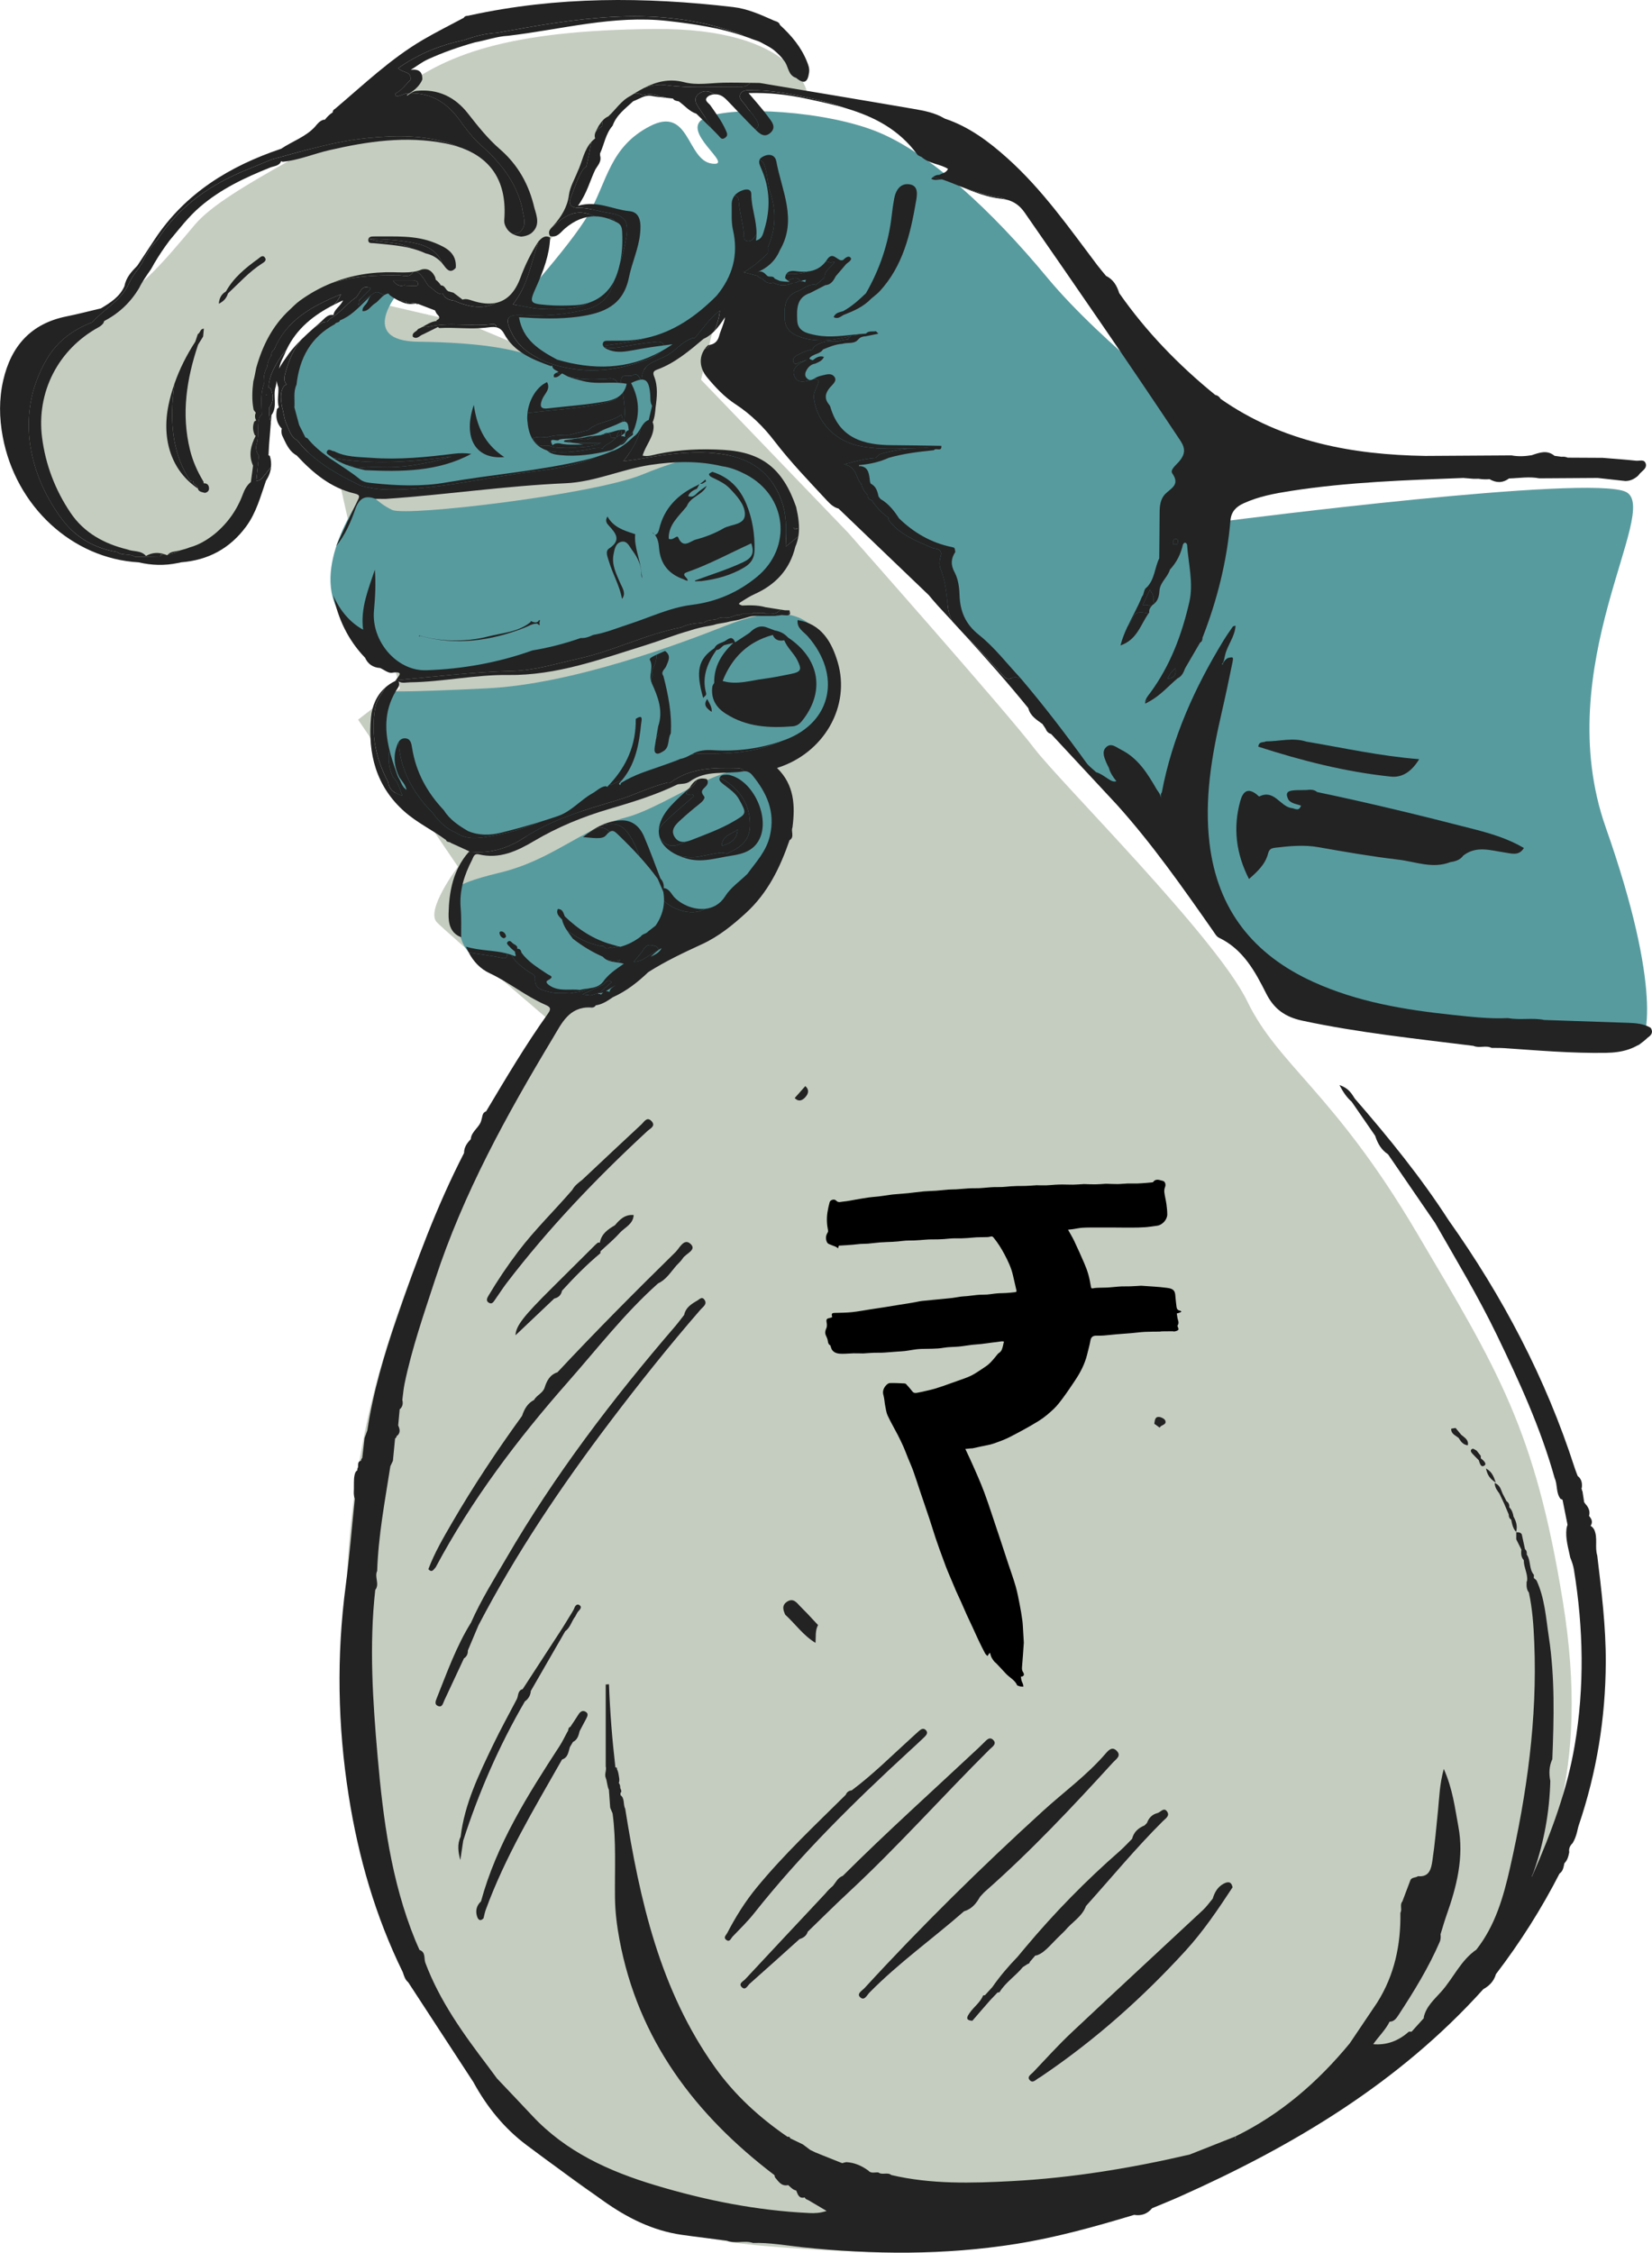<?xml version="1.0" encoding="UTF-8"?>
<!DOCTYPE svg PUBLIC "-//W3C//DTD SVG 1.1//EN" "http://www.w3.org/Graphics/SVG/1.1/DTD/svg11.dtd">
<!-- Creator: CorelDRAW 2018 (64-Bit) -->
<svg xmlns="http://www.w3.org/2000/svg" xml:space="preserve" width="31.673mm" height="43.183mm" version="1.1" style="shape-rendering:geometricPrecision; text-rendering:geometricPrecision; image-rendering:optimizeQuality; fill-rule:evenodd; clip-rule:evenodd"
viewBox="0 0 3015.44 4111.26"
 xmlns:xlink="http://www.w3.org/1999/xlink">
 <defs>
  <style type="text/css">
   <![CDATA[
    .fil2 {fill:#232323;fill-rule:nonzero}
    .fil1 {fill:#589B9F;fill-rule:nonzero}
    .fil0 {fill:#C5CDC0;fill-rule:nonzero}
    .fil3 {fill:black;fill-rule:nonzero}
   ]]>
  </style>
 </defs>
 <g id="Layer_x0020_1">
  <g id="_2540104582192">
   <path class="fil0" d="M1007.35 1866.21c0,0 -198.35,233.03 -313.09,631.45 -114.74,398.41 -66.5,895.48 87.64,1149.86 154.13,254.36 278.28,423.68 614.66,451.6 373.51,31.01 590.61,4.21 882.07,-162.1 291.46,-166.31 396.46,-255.06 470.68,-395.09 74.21,-140.04 154.41,-304.14 103.51,-618.52 -50.9,-314.39 -117.18,-420.45 -267.57,-675.04 -150.38,-254.59 -251.94,-303.96 -308.57,-420.91 -56.64,-116.96 -342.07,-399.75 -389.77,-462.89 -47.7,-63.12 -338.71,-392.21 -338.71,-392.21l-268.53 -279.28 27.76 -117.86 -168.8 135.24 -282.81 -118.81 -185.17 -43.01c0,0 -81.05,147.69 -84.14,159.41 -3.09,11.72 52.72,260.12 53.46,260.27 0.73,0.13 95.26,287.89 89.37,289.08 -5.89,1.18 -75.68,56.05 -75.68,56.05l182.29 268.39c0,0 -60.1,79.29 -38.48,101.42 21.62,22.14 209.87,182.96 209.87,182.96z"/>
   <path class="fil0" d="M1473.68 170.64c0,0 -17.67,-120.34 -280.52,-117.75 -262.86,2.59 -385.62,45.07 -477.41,122.78 -91.8,77.71 -301.26,164.46 -359.85,234.12 -58.59,69.65 -92.32,109.7 -147.71,142.5 -55.4,32.8 -135.47,53.08 -152.07,89.81 -16.59,36.73 -36.8,264.91 73.19,323.98 109.98,59.07 141.46,63 208.04,50.14 66.6,-12.87 122.06,-108.88 122.06,-108.88l25.45 -124.83 11.82 -140.4c0,0 58.44,-90.38 63.31,-89.81 4.89,0.57 100.59,-39.31 100.59,-39.31l104.15 10.96c0,0 111.01,39.08 117.52,43.28 6.5,4.2 69.55,-35.69 71.21,-39.26 1.65,-3.57 48.69,-87.75 48.69,-87.75l43.24 -52.23 41.57 -105.27c0,0 -3.11,-31.09 29.38,-66.24 32.48,-35.16 52.03,-62.48 107.93,-59.96 55.91,2.52 164.3,2.28 208.24,8.18 43.95,5.88 41.19,5.97 41.19,5.97z"/>
   <path class="fil1" d="M926.86 574.01c0,0 44.18,144.5 217.86,106.1 173.69,-38.4 213.21,-205.05 213.21,-205.05 0,0 0.27,99.7 31.79,167.03 31.54,67.33 149.65,265.27 213.63,323.84 63.98,58.57 259.81,290.98 259.81,290.98 0,0 130.69,166 217.74,245.42 87.06,79.42 242.64,338.53 384.57,360.65 141.91,22.14 505.78,45.36 523.71,44.81 17.92,-0.54 45.56,-102.93 -58.1,-397.42 -103.65,-294.48 101.61,-579.78 36.96,-612.51 -64.64,-32.73 -722.08,51.97 -722.08,51.97l-43.49 -178.82c0,0 -189.44,-141.94 -291,-264.52 -101.56,-122.59 -213.9,-226.11 -308.11,-265.16 -94.21,-39.05 -264.04,-49.24 -315.84,-26.56 -51.79,22.66 57.57,90.18 11.68,83.76 -45.9,-6.42 -39.96,-106.3 -113.24,-68.07 -73.28,38.22 -77.35,100.24 -111.44,160.04 -34.1,59.8 -147.67,183.49 -147.67,183.49z"/>
   <path class="fil1" d="M728.31 532.35c0,0 -77.36,89.82 34.87,91.29 112.22,1.48 173.88,12.82 217.38,29.15 43.51,16.32 59.69,27.63 108.6,27.32 48.91,-0.31 94.24,-16.41 94.81,4.27 0.58,20.67 35.69,88.79 -35.37,142.68 -71.07,53.91 -357.32,61.8 -386.05,66.63 -28.74,4.84 -133.73,20.44 -200.28,-68.38 -66.56,-88.8 -28.66,-171.88 -6.2,-195.8 22.47,-23.93 81.73,-65.41 98.97,-80.8 17.24,-15.39 7.25,-51.34 73.26,-16.37z"/>
   <path class="fil1" d="M668.39 893.69c0,0 -96.18,124.25 -54.92,213.46 41.25,89.22 55.07,157.57 322.79,109.72 267.72,-47.85 377.8,-99.33 408.46,-123.87 30.66,-24.55 126.12,-78.86 77.91,-188.91 -48.23,-110.04 -162.34,-73.91 -250.78,-37.78 -88.44,36.13 -429.23,76.87 -456.09,64.31 -26.86,-12.56 -47.37,-36.93 -47.37,-36.93z"/>
   <path class="fil1" d="M707.77 1261.47c0,0 23.98,2.61 181.25,-5.21 157.26,-7.81 354.42,-82.24 435.89,-114.45 81.47,-32.21 133.23,-28.47 165.22,9.15 31.98,37.63 55.94,182.76 -37.77,219.7 -93.71,36.95 -230.34,5.83 -295.67,53.09 -65.34,47.25 -224.44,125.26 -267.67,120.16 -43.25,-5.1 -140.51,-49.36 -166.75,-96.6 -26.25,-47.22 -48.36,-120.74 -31.43,-153.29l16.93 -32.55z"/>
   <path class="fil1" d="M831.93 1627.98c0,0 -17.7,-11.72 79.77,-35.15 97.47,-23.44 148.03,-79.55 230.38,-100.83 82.34,-21.29 212.37,-130.87 267.25,-72.63 54.9,58.24 31.01,188.38 -114.27,275.64 -145.28,87.26 -195.92,139.99 -239.93,136.09 -44,-3.9 -146.32,-59.04 -185.99,-82.25 -39.65,-23.21 -32.85,-79.85 -37.23,-120.86z"/>
   <path class="fil2" d="M1051.11 798.9c-0.7,0.43 -1.4,0.79 -2.1,1.17 1.64,-0.13 3.27,-0.33 4.88,-0.59 -0.94,-0.36 -1.89,-0.7 -2.86,-1.1 0.03,0.18 0.07,0.33 0.08,0.52z"/>
   <path class="fil2" d="M1132.41 812.42c7.7,-1.21 10.23,-8.3 14.82,-13.03l0 0c2.64,-1.96 5.28,-3.91 7.92,-5.87 0.3,-1.35 0.23,-2.68 -0.22,-3.98 0.75,-1.69 1.44,-3.38 2.1,-5.06 -3.43,5.77 -7.52,11.08 -13.47,15.08 -7.6,10.42 -17.66,17.28 -28.86,22.51 0.92,-0.22 1.86,-0.41 2.78,-0.64 4.97,-3 9.95,-6 14.92,-9z"/>
   <path class="fil2" d="M1456.65 964.45c-2.27,-0.19 -5.06,-0.57 -8.55,-1.09 1.72,2.71 4.24,3.61 8.55,1.09z"/>
   <path class="fil2" d="M1557.1 612.35c1.78,-0.35 3.66,-0.51 5.54,-0.62 1.76,-0.81 3.56,-1.43 5.39,-1.98 -0.31,0.03 -0.62,0.06 -0.91,0.09 -2.73,0.87 -5.46,1.7 -8.31,2.09 -0.56,0.14 -1.13,0.28 -1.7,0.43z"/>
   <path class="fil2" d="M1429.76 923.88c-22.23,-75.26 -79.1,-97.07 -150.06,-98.02 -38.53,-0.51 -76.23,5.57 -113.96,11.97 -8.24,1.4 -16.53,2.39 -27.9,4.02 15.37,-19.83 26.94,-38.84 31.75,-60.85 -3.41,5.76 -6.63,11.7 -12.31,15.31 -12.26,11.43 -24.78,22.53 -41.31,27.52 -8.75,3.79 -17.71,6.99 -26.8,9.81 -36.36,15.57 -75.17,22.25 -114.24,26.89 -77.05,9.14 -152.81,27.57 -230.43,32.23 -29.14,1.74 -58.4,1.86 -86.88,-6.65 -38.27,-18.68 -75.57,-38.83 -105.08,-70.55 -3.57,-3.84 -6.75,-8.04 -10.11,-12.06 -11.42,-5.82 -14.05,-17.5 -18.76,-27.84 -5.37,-10.7 -5.64,-22.77 -9.18,-33.98 -1.67,-13.14 -4.27,-26.42 4.79,-38.2 1.4,-0.77 2.78,-1.29 4.13,-1.69 -6.27,-6.39 -4.41,-13.91 -2.47,-21.23 6.1,-22.94 15.17,-43.68 29.08,-60.8 -8.07,7.99 -15.76,16.38 -22.67,25.52 -6.09,9.14 -13.31,17.94 -17.89,27.56 1.15,-7.21 3.79,-13.87 7.17,-20.3 2.13,-4.45 4.11,-8.96 6.03,-13.51 -2.62,2.88 -5.23,5.79 -7.79,8.74 -11.82,18.15 -23.63,36.28 -24.46,58.97 -0.26,0.21 -0.4,0.45 -0.62,0.67 1.09,0.18 2.39,0.57 3.97,1.22 5.07,12.05 6.55,23.85 -2.29,34.95 -0.59,9.75 0.18,19.2 2.88,28.27 0.39,-4.76 0.78,-9.51 1.16,-14.27 11.98,-16.09 1.72,-35.54 7.89,-52.53 0.73,-3.33 1.26,-6.7 1.75,-10.08 0.35,3.74 1.22,7.65 2.87,11.79 1.05,12.19 -2.86,24.51 1,36.61 -1.19,0.87 -2.36,1.89 -3.47,3.24 -2.82,13.74 -0.83,25.95 8.81,35.78 -0.2,0.62 -0.4,1.25 -0.57,1.95 -0.34,3.42 0.01,6.77 1.07,10.03 6.7,13.92 12.02,28.83 26.75,36.92 29.56,31.89 62.21,59.26 105.85,69.47 10.83,2.54 8.56,6.18 4.71,13.99 -13.36,27.15 -26.03,54.66 -38.69,82.15 16.16,-19.88 26.52,-43.05 34.75,-66.9 6.9,-20.01 17.37,-26.98 37.1,-19.6 6.17,0.05 12.33,0.09 18.5,0.12 109.69,-7.43 218.56,-23.79 328.53,-28.55 53.21,-2.3 102.7,-25.67 155.06,-33.51 43.47,-6.52 87.29,-7.89 130.67,2.46 15.38,2.1 29.56,7.83 43.16,14.9 75.38,39.2 85.79,133.62 19.83,187.44 -34.36,28.05 -73.42,45.11 -118.72,50.71 -39.39,4.87 -76.06,22.79 -113.9,35.05 -21.81,7.05 -43.04,16.01 -65.84,19.78 -7.16,3.4 -14.46,6.22 -22.61,5.6 -28.77,10.11 -58.17,17.73 -88.27,22.68 -62.55,22.36 -127.25,33.89 -193.45,36.17 -53.86,1.87 -100.86,-52.94 -95.66,-109.09 2.28,-24.66 3.58,-49.39 1.59,-74.52 -11.67,35.66 -26.66,70.27 -21.4,109.56 -24.34,-13.1 -43.61,-36.59 -54.54,-62.86 8.79,42.35 26.33,81.09 58.05,114.03 5.39,11.79 14.62,17.95 27.5,18.78 7.16,3.11 14.83,9.68 21.39,8.72 23.9,-3.51 11.83,6.32 7.07,13.67 70.83,-6.68 141.51,-15.12 212.74,-16.84 41.79,-1.02 81.1,-13.88 121.48,-22.75 64.08,-14.07 122.46,-44.68 186.63,-56.84 10.62,-5.22 21.96,-7.31 33.65,-8.04 2.76,-0.31 5.51,-0.62 8.26,-0.93 6.9,-5.44 15.52,-4.2 23.35,-5.98 7.25,-5.56 15.68,-2.5 23.58,-3.3 4.64,-1.61 9.27,-3.21 13.92,-4.82 0.84,0.26 1.69,0.51 2.53,0.77 2.18,-0.81 4.36,-1.64 6.54,-2.44 6.06,0 12.09,-0.01 18.13,0 0.51,-0.62 1.02,-1.26 1.56,-1.85 7,0.08 14,0.14 20.99,0.22 0.38,0.54 0.8,1.04 1.2,1.56 9.25,-0.14 19.03,1.97 26.42,-6.39 0.97,-0.26 1.88,-0.68 2.76,-1.17 -9.63,-1.51 -19.27,-3.04 -28.91,-4.57 -14.03,-3.97 -28.38,-3.64 -42.74,-3.05 -2.35,-1.56 -9.33,-1.85 -2.27,-6.32 8.3,-5.26 16.66,-10.65 25.58,-14.67 38.29,-17.23 64.05,-44.95 74.05,-86.33 2.73,-6.26 4.48,-12.54 5.52,-18.84 -7.73,6.26 -15.62,12.37 -23.14,18.84 0.98,-24.77 2.18,-49.55 -4.4,-73.88z"/>
   <path class="fil2" d="M1125.43 798.17c0.48,-0.44 0.95,-0.89 1.44,-1.32 2.42,-1.84 4.89,-3.54 7.85,-3.67 -0.38,-1.77 -0.6,-3.54 -0.51,-5.36 0.46,-1.18 0.83,-2.36 1.22,-3.54 -0.88,0.02 -1.72,0.1 -2.59,0.19 -4.43,3.56 -6.39,8.39 -7.4,13.71z"/>
   <path class="fil2" d="M1069.24 821.13c9.64,-1.58 19.33,-4.74 29.4,-2.99 0.59,0.21 1.15,0.42 1.72,0.64 1.6,-5.13 6.83,-6.83 10.97,-9.56 4.92,-2.55 8.93,-6.26 12.93,-9.98 -2.99,-0.21 -5.97,-0.42 -8.96,-0.64 -1.77,-3.11 -0.06,-9.48 -7.44,-7.27 -5.76,1.73 -11.61,3.28 -17.64,3.63 -2.21,0.27 -4.43,0.48 -6.65,0.66 -8.16,7.86 -17.91,7.99 -28.43,4.34 -2.73,0.41 -5.47,0.81 -8.21,1.22 -3.49,1.7 -7.04,2.95 -10.64,3.72 2.41,1.25 5.28,1.97 7.8,3.1 2.65,0.3 5.29,0.62 7.95,0.91 15,-0.21 30.02,-0.43 45.02,-0.64 -14.96,6.81 -30.97,7.85 -47.03,8.58 -6.1,-0.05 -12.21,-0.08 -18.32,-0.1 -10,0.9 -19.89,0.87 -29.32,-3.28l0 0c-4.08,0.14 -8.16,0.28 -12.22,0.42 -8.5,-0.12 -12.81,-6 -18.09,-13.62 8.7,-4.26 17.17,-2.8 25.53,-2 0.01,0 0.02,0 0.03,0 13.58,-4.18 27.58,-4.45 41.61,-4.47 1.48,-0.38 2.97,-0.84 4.39,-1.11 9.91,-2.53 19.82,-5.06 29.74,-7.59 17.3,-15.85 41.99,-14.67 60.78,-28.16 2.51,4.83 2.31,9.14 1.43,13.23 1.31,-0.41 2.44,-0.61 3.45,-0.68 2.78,-17.6 0.57,-35.18 -2.34,-52.74 -2.48,3.15 -5.43,5.76 -8.84,7.91 -3.07,4.67 -9.96,7.02 -22.55,10.16 -44.02,11 -89.29,12.48 -134.04,18.01 -3.67,0.45 -6.33,0.44 -8.33,-0.06 -0.59,4.85 -0.77,9.75 -0.38,14.6 1.97,24.38 9.67,46.01 36.05,54.82 0.18,0.18 0.39,0.31 0.57,0.49 23.23,4.79 46.57,2.29 70.09,-1.56z"/>
   <path class="fil2" d="M292.56 1011.37c0.34,0.3 0.77,0.61 1.38,0.92 -0.12,-0.72 -0.66,-0.94 -1.38,-0.92z"/>
   <path class="fil2" d="M606.46 839.32c-3.31,-2.25 -6.57,-4.54 -9.81,-6.88 2.63,3.25 6.04,5.33 9.81,6.88z"/>
   <path class="fil2" d="M3013.11 1875.81c-13.03,-7.73 -27.52,-8.64 -42.15,-9.12 -50.67,-1.69 -101.34,-3.45 -152.02,-5.18 -21.92,-4.49 -44.35,0.65 -66.29,-3.42 -33.91,1.6 -67.57,-2.31 -101.15,-5.85 -87.33,-9.21 -173.63,-23.5 -254.43,-60.23 -109.18,-49.63 -174.9,-131.71 -189.3,-252.87 -9.63,-80.93 3.89,-159.34 21.95,-237.55 7.08,-30.68 13.59,-61.5 19.88,-92.35 2.14,-10.55 1.49,-10.68 -8.59,-8.27 -4.01,2.47 -7.05,5.82 -9.08,10.31 0.15,2.11 -0.29,2.29 -1.43,0.73 0,0 0.34,-0.43 0.91,-1.1 3.19,-4.47 3.38,-10.11 4.81,-15.36 4.14,-18.37 18.02,-33.47 19.04,-53.75 -2.49,0.87 -4.37,0.91 -5,1.83 -5.69,8.2 -11.45,16.37 -16.66,24.87 -52.78,86.32 -93.96,177.39 -112.87,277.51 -2.43,3.21 -2.43,6.57 -0.67,10.05 -2.12,-2.77 -2.42,-6.43 -4.53,-9.24 -1.28,-1.72 -2.21,-3.71 -3.71,-5.3 -16.75,-29.12 -34.09,-57.71 -65.78,-73.42 -8.58,-4.26 -17.77,-13.02 -26.91,-4.5 -8.21,7.65 -3.86,18.29 -0.09,27.51 1.41,3.45 3.27,6.7 4.91,10.05 2.51,9.39 7.83,17.17 13.8,24.55 -5.62,1.95 -10.68,-1.42 -15.69,-4.68 -6.81,-4.45 -13.33,-9.39 -21.29,-11.74 -6.04,-5.75 -13.15,-10.72 -17.95,-17.37 -38.05,-52.73 -77.58,-104.3 -119.68,-153.87 -5.86,-1.9 -11.56,-3.58 -17.66,-0.08 -7.4,3.42 -11.65,-1.88 -15.65,-6.26 -22.77,-24.93 -45.16,-50.22 -69.54,-73.62 40,43.79 79.32,88.17 116.68,134.29 3.49,14.25 15.16,21.2 25.88,28.98 1.99,3.01 3.98,6.01 5.97,9.01 1.71,4.69 4.89,7.82 9.75,9.16 39.96,42.97 79.93,85.93 119.88,128.9 64.94,72.16 120.46,151.48 175.97,230.83 3.07,4.39 6.06,9.97 10.46,12.08 44.04,21.05 65.9,61.21 86.25,101.71 14.31,28.49 34.6,43.02 66.08,49.76 103.2,22.09 207.89,32.86 312.32,45.95 10.66,4.84 22.59,-1.63 33.19,3.76 7.65,0.11 15.31,-0.12 22.93,0.4 62.01,4.21 123.94,9.64 186.2,8.57 28.49,-0.49 54.6,-6.78 75.54,-27.6 6.79,-4.47 10.89,-9.81 5.72,-18.07z"/>
   <path class="fil2" d="M736.6 520.97c1.12,-0.52 2.25,-1.06 3.37,-1.58 -1.29,0.17 -2.45,0.62 -3.37,1.58z"/>
   <path class="fil2" d="M1441.52 1115.56c-1.14,2.42 -2.23,4.84 -2.93,7.34 3.45,-0.67 4.34,-3.09 2.93,-7.34z"/>
   <path class="fil2" d="M759.35 521.66c-7.58,0.13 -15.17,-0.42 -22.74,-0.7 -6.01,1.25 -11.42,0.88 -19.19,-8.44l37.21 0c3.17,-0.58 6.03,-0.19 7.69,2.98 1.76,3.32 0.89,6.09 -2.96,6.16zm712.07 -10.79c-0.94,1.09 -1.57,2.44 -1.71,4.19 -0.3,-0.23 -0.56,-0.49 -0.89,-0.7 -1.92,-0.7 -3.92,-1.16 -5.98,-1.26 -0.78,0.08 -1.57,0.14 -2.35,0.22 3.58,-1.29 7.18,-2.42 10.93,-2.46zm245.29 527c-3.53,-8.97 -0.86,-18.26 1.36,-27.2 -1.53,-10.63 -11.4,-8.54 -17.82,-11.37 -28.71,-12.61 -58.43,-23.58 -78.12,-50.23 -0.17,-1.57 -0.49,-3.03 -0.75,-4.51 -12.16,-8.47 -21.98,-19.18 -30.19,-31.44 -0.43,-0.1 -0.79,-0.26 -1.23,-0.36 -3.08,-1.26 -5.2,-3.42 -6.24,-6.61 -0.05,-0.89 -0.09,-1.77 -0.12,-2.65 -5.58,-5.89 -9.66,-12.69 -11.74,-20.7 -10.37,-10.27 -6.83,-30.66 -31.08,-35.32 21.92,-5.8 39.49,-10.79 57.47,-11.72 2.45,-2.28 4.94,-4.54 7.5,-6.76 25.89,-7.8 52.37,-11.38 79.35,-11.42 2.97,0.35 5.95,0.28 8.92,0.05 0.18,-0.1 0.37,-0.22 0.55,-0.33 -40.22,0.2 -80.36,4.57 -120.66,-2.31 -46.74,-7.98 -81.31,-41.14 -88.3,-87.42 -1.89,-12.57 7.25,-21.39 8.84,-32.5 -3.42,-3.87 -6.91,-3.86 -10.35,-2.96 -1.44,0.76 -2.8,1.21 -4.11,1.33 -0.87,0.3 -1.73,0.59 -2.57,0.8 -10.05,2.55 -20.64,5.17 -26.49,-6.04 -6.38,-12.23 1.45,-20.11 11.26,-26.3 3.66,-1.67 7.36,-3.28 10.66,-5.48 -3.65,1.55 -7.32,3.08 -11.18,4.09 -4.28,0.06 -8.48,6.54 -12.07,2.3 -3.94,-4.67 -1.7,-10.39 3.64,-13.44 9.32,-5.35 19.03,-9.87 29.81,-11.39 0.53,-1.76 1.29,-3.45 2.74,-4.87 9.97,-8.15 21.7,-10.48 34.17,-10.36 3.18,-0.08 6.21,0.15 9.17,0.52 6.11,-2.24 12.53,-3.45 19.11,-4.09 -0.02,-0.31 -0.09,-0.58 -0.08,-0.91 1.8,-3.05 4.27,-4.61 7.07,-5.46 -30.82,7.74 -61.75,13.04 -93.12,2.72 -16.16,-5.31 -28.99,-14.48 -29.69,-33.45 -0.74,-20.12 -1.2,-40.49 22.11,-50.15 11.23,-3.3 19.9,-13.41 32.72,-12.6 0.62,0.3 1.23,0.64 1.83,0.97 5.46,-4.68 10.91,-9.37 16.38,-14.05 -0.19,-0.73 -0.33,-1.47 -0.4,-2.23 1.14,-11.1 11.32,-15.79 16.72,-23.64 0.76,-0.66 1.23,-1.04 1.23,-1.04 -0.22,-1.89 -1.01,-2.15 -2.55,-0.73 -1.81,0.47 -3.47,0.61 -5.26,0.57 -2.69,-0.92 -5.28,-1.75 -7.83,-2.2 -8.81,11.85 -20.44,17.26 -33.68,18.59 -8.84,3.52 -18.63,4.65 -28.97,4.21 -3.28,-0.13 -6.5,-0.03 -9.58,0.48 -1.1,1.89 -1.84,4.29 -2.07,7.42 1.49,1.5 3.04,2.88 4.64,4.09 0.02,0 0.04,0.01 0.07,0.02 0,0 0,0 0,-0.01 7.7,-2.2 15.46,-8.36 22.98,0.39 -2.91,1.31 -5.82,2.63 -8.72,3.94 -1.63,0.06 -3.25,0.11 -4.87,0.17 -12.52,6.15 -24.45,5.56 -35.9,-0.41 -1.26,0.41 -2.55,0.72 -3.95,0.84 -4.45,0.13 -8.41,-1.11 -11.79,-4.05 -1.61,-1.82 -3.41,-3.37 -5.37,-4.69 -2.25,-0.46 -4.34,-1.31 -6.08,-3.08 -0.25,-0.09 -0.48,-0.21 -0.73,-0.3 -0.44,-0.41 -0.81,-0.87 -1.14,-1.32 -7.01,-1.84 -14.1,-3.69 -24.24,-6.34 17.12,-10.92 31.43,-22.06 43.55,-35.3 0.25,-3.35 0.33,-6.77 0.1,-10.33 14.74,-33.18 15.57,-66.72 4.13,-101.12 -4.59,-13.81 -4.69,-28.84 -8.59,-42.9 -1.72,-6.22 -3.9,-14.68 -11.09,-14.6 -1.29,4.42 1.03,9.61 3.64,15.5 15.85,35.91 16.85,72.95 5.54,110.18 -2.36,7.78 -3.83,17.99 -15.34,20.56 0.66,-4.08 0.95,-8.09 1,-12.07 -0.99,1.85 -2.06,3.67 -3.26,5.45 -3.07,4.51 -7.05,8.61 -13.16,7.77 -7.55,-1.04 -6.52,-7.62 -6.81,-12.66 -1.07,-19.27 -7.31,-37.71 -8.91,-56.9 -0.47,-5.55 -0.59,-12.88 -8.09,-13.35 -3.37,4.32 -5.27,9.78 -5.13,16.58 0.3,15.36 -1.04,31.23 2.33,45.96 10.42,45.51 -0.76,84.81 -29.89,120.05 -37.08,37.29 -78.45,66.12 -128.76,77.13 -21.5,6.08 -46.66,10.41 -78.45,14.27 0.3,0.69 0.7,1.3 1.19,1.88 12.21,3.11 20.9,1.97 29.65,0.48 21.18,-3.63 42.39,-7.15 63.77,-9.43 5.98,-0.64 13.49,-1.58 15.96,5.44 0.1,0.3 0.1,0.56 0.17,0.86 5.35,-0.7 10.69,-1.38 16.03,-2.1 -7.15,4.99 -14.38,9.39 -21.65,13.41 -1.08,0.9 -2.2,1.76 -3.24,2.61 -6.59,5.4 -14.18,9.16 -22.12,12.16 -60.21,22.81 -120.91,27.24 -182.32,4.8 -27.29,-11.83 -51.8,-26.81 -65.11,-55.28 -11.76,-25.12 -7.71,-32.08 19.54,-30.79 40.1,1.89 79.69,-0.5 118.67,-10.96 23.23,-6.24 38.74,-19.22 46.79,-42.83 1.14,-3.33 2.28,-6.66 3.42,-10 -9.94,20.02 -26.05,34.15 -46.49,41.01 -10.62,5.7 -23.03,9.28 -37.48,10.65 -17.52,1.67 -35.36,1.75 -52.92,0.56 -14.99,-1.03 -29.76,-4.9 -48.36,-8.17 27.94,-35.27 33.25,-76.91 46.99,-115.25l-0.78 0.82c-13.19,20.74 -23.98,42.44 -32.49,65.65 -9.75,26.59 -24.63,41.74 -44.78,46.1 -19.91,10.95 -45.81,9.79 -75.79,-3.89 -8.88,-1.18 -17.07,-3.52 -21.1,-12.75 -0.01,-0.03 -0.01,-0.06 -0.01,-0.09 -2.83,1.81 -5.86,-0.1 -8.87,-1.09 -5.17,-2.92 -9.11,-7.44 -13.95,-10.82 -6.16,-3.83 -8.21,-10.82 -12.38,-16.19 -4.13,-5.13 -7.99,-10.66 -14.42,-12.65 -1.53,0.32 -3.08,0.56 -4.61,0.79 -5.57,11.25 -16.66,6.64 -25.22,6.52 -42.47,-0.54 -84.54,0.98 -124.51,14.34 -19.85,8.07 -38.95,18.62 -57.23,31.91 -6.74,4.96 -12.57,10.94 -18.6,16.68 -31.3,29 -49.57,65.49 -60.85,105.97 -1.72,8.23 -2.96,16.58 -5.31,24.67 -2.15,17.29 -2.93,34.55 0.58,51.81 0.96,1.73 2.46,3.44 3.92,5.14 -1.91,4.59 -1.93,9.12 0.41,13.6 0.17,0.1 0.34,0.19 0.52,0.28 -1,0.77 -2.17,1.53 -3.68,2.33 -2.95,7.57 -2.95,15.14 0.09,22.71 0.16,1.54 1.19,2.51 2.52,3.28 -8.92,17.46 -13.52,35.33 -4.83,54.46 -1.33,9.97 -2.66,19.94 -3.99,29.91 -0.37,0.32 -0.73,0.65 -1.15,0.96 -6.47,5.71 -10.4,13.04 -13.33,20.97 -10.83,29.19 -28.21,53.71 -52.33,73.45 -13.51,10.56 -27.97,19.34 -44.69,23.88 -5.49,2.2 -11.12,3.87 -16.82,5.26 -7.09,3.99 -14.57,6.45 -22.45,7.25 -0.65,0.63 -1.32,1.21 -1.9,1.89 -1.4,-0.61 -2.8,-1.11 -4.19,-1.59 -1.26,-0.01 -2.52,-0.03 -3.8,-0.11l-1.47 1.22 -1.82 -0.59c-0.38,1.18 -0.93,2.27 -1.66,3.27 -15.29,0.22 -30.58,0.43 -45.87,0.65 -9.94,-6.71 -23.2,-1.25 -32.87,-8.97 -40.54,-6.36 -74.54,-25.83 -98.97,-57.85 -58.73,-76.97 -89.81,-190.28 -29.49,-293.44 19.85,-33.94 48.33,-54.2 83.38,-67.89 20.54,-23.08 49.64,-37.76 64.78,-66.12 4.94,-12.21 12.37,-22.87 20.44,-33.14 1.94,-2.98 3.88,-5.96 5.83,-8.94 0,0 0,0 0.01,0 -0.01,0 -0.01,0 -0.01,0 7.11,-15.23 15.68,-29.49 27.51,-41.6 39.84,-62.48 97.69,-101.96 165.11,-129.21 14.75,-5.97 29.44,-12.1 44.15,-18.16 58.46,-15.93 116.55,-33.49 177.26,-39.24 50.86,-4.84 101.28,-5.4 150.63,11.23 4.55,1.52 9.01,3.33 13.39,5.34 60.18,19.98 88.28,64.97 82.83,133.2 -0.18,2.3 0.14,4.6 0.53,6.87 2.96,9.6 8.63,15.7 16.14,19.4 3.59,-1.12 7.18,-2.24 10.76,-3.35 16.57,-13.56 6.48,-30.12 5.16,-45.71 -11.22,-46.49 -39.08,-81.66 -74.17,-112.78 -14.75,-13.08 -27.32,-29.1 -38.82,-45.26 -22.86,-32.11 -51.7,-50.92 -90.58,-50.37 -1.31,0.84 -2.62,1.71 -3.9,2.64 -0.74,0.43 -1.3,1.05 -1.83,1.69 -0.33,-0.34 -0.68,-0.69 -1.02,-1.04 0.32,-0.25 0.64,-0.52 0.88,-0.83 1.34,-0.79 2.66,-1.59 3.96,-2.41 -2.22,0.07 -4.45,0.16 -6.73,0.35 -4.61,1.61 -9.21,3.22 -13.81,4.83 -4.06,0.75 -6.04,-0.54 -4.84,-4.94 11.28,-5.86 18.54,-16.12 27.11,-24.93 2.08,-16.11 -14.34,-12.31 -22.55,-21.13 36.79,-25.75 76.65,-42.42 120.09,-51.06 19.47,-7.37 39.48,-12.27 60.33,-13.46 140.31,-25.51 280.62,-50.22 421.78,-5.11 9.96,3.18 20.32,5.34 29.21,11.13 2.19,0.75 4.39,1.51 6.57,2.3 2.11,0.43 4.13,1.06 5.93,2.2 0.35,0.13 0.71,0.27 1.07,0.4 5.31,2.1 10.92,3.37 16.06,5.92 9.79,5.43 20.11,9.96 28.42,17.72 5.25,4.72 10.29,9.64 14.29,15.51 9.08,9.7 6.98,27.3 22.84,32.2 14.27,12.02 20.99,8.47 23.53,-9.84 1.05,-7.61 -1.27,-13.35 -3.67,-19.46 -10.54,-26.71 -28.46,-48.07 -49.39,-67.18 -1.95,-6.85 -8.8,-6.57 -13.58,-9.3 -23.12,-10.22 -46.19,-20.5 -71.69,-23.49 -161.15,-18.87 -321.72,-19.69 -481.18,15.16 -3.7,1.28 -8.48,-0.1 -10.87,4.43 -24.85,13.32 -50.15,25.89 -74.45,40.12 -59.21,34.68 -108.54,82.12 -160.55,126.07 -1.91,0.94 -3.24,2.44 -4.02,4.42 0.03,0.67 -0.04,1.24 -0.05,1.86 -5.65,3.65 -10.4,8.28 -14.51,13.6 -0.64,-0.04 -1.23,-0.01 -1.91,-0.1 -7.76,1.89 -11.96,8.16 -16.78,13.66 -17.12,18.02 -40.87,25.78 -60.91,39.28 -93.97,31.64 -175.22,81.01 -231.14,165.74 -10.51,15.93 -21.01,31.87 -31.51,47.8 -10.55,10.63 -20.63,21.55 -23.38,37.09 -8.57,19.67 -25.71,30.29 -43,40.74 -20.89,4.9 -41.65,10.4 -62.67,14.61 -64.8,13 -101.21,53.82 -115.66,116.59 -7.88,34.26 -7.37,68.56 -0.93,103.02 23.74,127.21 126.73,222.44 248.26,229.3l0.01 0c23.66,5.6 47.31,6.2 70.96,1.29 2.09,-0.26 4.16,-0.67 6.22,-1.35 49.38,-3.84 89.03,-25 118.71,-65.19 18.62,-25.22 26.32,-54.82 36.33,-83.59 5.18,-8 8.32,-16.31 9.23,-24.97 -3.81,4.65 -7.45,9.48 -11.33,13.97 -4.57,5.27 -7.51,11.21 -15.5,11.01l4.7 -45.98c-4.44,-5.42 -5.62,-11.67 -4.78,-18.44 5.77,-16.52 0.89,-34.24 5.55,-50.86 1.6,-3.12 3.13,-4.77 4.64,-5.34 -0.51,-18.74 -2.89,-37.59 3.69,-55.86 -1.05,-11.02 0.4,-21.56 5.98,-31.33 0.68,-7.58 3.05,-14.53 7.69,-20.63 -0.4,-4.92 1.72,-8.68 5.42,-11.72 22.37,-52.66 67.07,-77.99 121.6,-100.25 -3.37,7.97 -7.78,13.86 -12.37,18.9 5.31,-2.7 10.75,-5.3 16.31,-7.83 -5.12,11.07 -16.22,16.25 -17.66,26.82 -10.13,-1.9 -15.58,5.87 -21.93,11.49 -4.17,3.68 -8.36,7.35 -12.54,11.03 4.93,-3.41 10.21,-6.55 15.95,-9.36 2.28,-0.54 4.94,-0.93 7.27,-0.71 1.57,-1.86 3.14,-3.72 4.72,-5.59 17.51,-9.55 29.45,-25.86 45.33,-37.4 10.24,-5.46 10.21,-27.76 29.67,-18.12 -7.33,7.46 -14.66,14.93 -21.99,22.39 0.37,3.21 -0.29,5.86 -1.55,8.15 6.98,-5.28 13.18,-11.63 20.71,-16.15 6.26,-3.74 11.61,-11.21 20.37,-5.22 2.32,1.01 4.65,2.03 6.96,3.03 2.14,-1.36 4.5,-2.38 7.26,-2.8 1,1.07 1.96,2.19 2.91,3.34 5.72,4.09 11.66,7.74 17.97,10.62 3.48,0.13 6.94,0.26 10.41,0.39 1.43,0.79 2.14,1.8 2.12,3.04 0,0.17 -0.01,0.3 -0.01,0.45 0.96,-0.21 1.82,0 2.59,0.61 0.61,-0.66 1.25,-1.31 1.99,-1.74 4.27,0.01 8.29,0.51 12.13,1.44l0.3 -0.06c0.04,0.07 0.09,0.1 0.12,0.16 1.09,0.28 2.17,0.56 3.23,0.91 0.13,-0.08 0.26,-0.1 0.4,-0.21 10.3,3.95 20.59,7.89 30.9,11.83 0.14,0.29 0.3,0.53 0.46,0.82 0.83,1.84 1.72,3.63 2.79,5.36 3.64,3.99 8.42,8.01 -0.17,11.69 -0.14,0.5 -0.2,1.03 -0.3,1.54 -9.61,0.99 -17.43,6.32 -25.63,10.78 3.53,-0.9 7.28,-1.12 11.41,-0.23 37,-9.17 74.73,-0.34 111.94,-4.48 4.07,-0.46 10.55,-2.03 11.33,4.26 0.06,0.4 0.15,0.76 0.21,1.16 5.28,1.16 10.13,4.26 13.94,11.35 18.28,34.01 51.73,47.21 85.5,59.43 0.84,-0.25 1.67,-0.5 2.48,-0.78 0.5,6.78 6.65,8.3 11.55,10.98 -0.97,0.67 -2.12,1.2 -3.27,1.74 2.51,1.15 5.04,2.23 7.59,3.19 0.71,-0.63 1.44,-1.25 2.19,-1.81 2.21,1.13 4.38,2.34 6.55,3.55 1.69,0.99 3.46,1.81 5.23,2.58 21.93,5.45 44.65,5.19 67.48,3.94 8.19,-0.45 16.65,-2.89 21.71,6.56 0.04,0.16 0.07,0.3 0.1,0.47 2.26,0.1 4.5,0.23 6.75,0.43 -0.08,-0.52 -0.17,-1.07 -0.27,-1.6 -0.96,-18.59 15.22,-8.48 22.69,-12.99 6.65,-4.02 10.37,3.19 13.02,8.52 0.63,-0.09 1.26,-0.16 1.85,-0.19 0.3,-5.51 1.27,-10.81 3.48,-15.72 8.37,-18.46 35.44,-21.01 52.21,-34.43 12.21,-9.76 23.61,-21.78 39.63,-26.2 0.59,0.11 1.09,0.3 1.64,0.44 15.15,-16.7 27.06,-36.37 45.91,-49.65 -0.96,12.98 -5.17,24.99 -9.68,36.9 7.33,-7.5 13.25,-16.3 19.16,-25.12 -1.83,12.05 -7.75,23 -10.97,34.71 -2.56,9.28 -8.39,14.4 -17.3,15.8 -1.98,4.81 -4.87,6.73 -8.31,6.78 -11.15,14.93 -10.53,35.1 3.75,52.33 15.19,18.31 31.59,35.85 51.74,49.02 27.98,18.29 51.12,41.04 71.55,67.72 29.42,38.4 63.17,73.26 96.08,108.74 5.79,6.23 12.03,11.92 20.61,14.15 54.88,52.62 109.76,105.24 164.65,157.85 5.41,6.33 10.6,12.85 16.25,18.95 9,9.68 17.97,19.38 26.92,29.1 -5.26,-9.39 -7.67,-20.1 -8.67,-30.9 -2.07,-22.34 -4.66,-44.28 -12.94,-65.36z"/>
   <path class="fil2" d="M2131.48 1238.23c2.89,-7.55 7.93,-13.47 14.11,-18.53 1.76,11.1 -1.81,18.15 -14.11,18.53zm17.69 -244.69c-2.5,0.03 -5.01,0.07 -7.5,0.1 -1.33,-4.8 0.02,-10.26 4.67,-10.05 5.66,0.26 3.41,6.07 2.83,9.96zm-803.27 -834.92c-43.63,-0.79 -87.34,2.94 -130.9,-3.31 -14.23,-2.04 -27.29,0.79 -39.84,5.47 -6.01,3.08 -11.93,6.52 -17.82,10.17 3.78,-0.52 7.71,-0.42 11.92,0.76 1.29,0.89 2.6,1.65 3.92,2.31 11.44,-3.33 22.37,-2.46 32.73,2.97 1.33,-0.12 2.67,-0.24 4.01,-0.34 2.09,0.36 4.07,0.99 5.97,1.81 4.19,0.42 8.36,0.87 12.52,1.47 2.41,3.92 6.52,4.31 10.47,5.02 10.77,7.52 19.18,18.39 32.25,22.66 8.96,8.73 18.05,17.35 26.95,26.15 -6.35,-13.75 -14.47,-24.78 -21.96,-36.2 -5.04,-7.68 -11.06,-16.24 -2.31,-24.84 8.18,-8.04 18.33,-7.68 27.7,-2.12 0.83,0.5 1.6,1.06 2.42,1.57 2.01,-0.1 4.07,-0.02 6.06,0.32 8.07,1.37 13.62,6.84 18.97,12.36 16.01,16.56 31.6,33.52 47.95,49.73 0.56,0.55 1.13,1.12 1.71,1.7 0.67,-0.32 1.32,-0.74 2,-1.32 6.58,-5.76 2.42,-12.85 -1.42,-18.68 -5.48,-8.34 -12.69,-15.44 -18.17,-23.77 -4.4,-6.67 -14.29,-12.6 -9.08,-21.61 4.69,-8.12 15.13,-5.94 23.39,-5.99 40.24,-0.2 79.2,8.89 118.11,17.56 16.43,3.66 32.58,8.85 48.6,14.3 1.3,0.44 2.6,0.91 3.89,1.36 49.36,14.96 94.79,37.84 128.55,84.03 1.59,2.18 5.11,2.96 7.73,4.4 13.5,12.38 33.05,12.36 48.2,21.66 -3.66,7.81 -10.62,7.67 -15.51,10.8 -4.82,-0.06 -8.84,1.49 -12.43,4.52 0.61,0.08 1.23,0.08 1.85,0.2 4.1,1.22 8.19,2.51 12.26,3.86 0.94,-0.11 1.89,-0.19 2.83,-0.21 11.58,3.93 22.94,8.58 34.32,13.21 23.39,8.37 46.91,16.34 71.79,20.14 3.7,0.57 7.12,1.74 10.28,3.37 14.86,3.2 25.71,11.21 34.4,23.73 95.85,138.19 191.51,276.52 284.53,416.66 9.58,14.42 8.14,24.91 -1.76,36.93 -5.74,6.98 -17.89,15.85 -13.18,22.56 14.65,20.85 -2.27,26.84 -12.91,37.64 -8.92,9.06 -10.18,21.86 -10.22,34.45 -0.09,27.66 -0.48,55.32 -0.74,82.99 -8.37,17.18 -8.23,37.98 -22.44,52.66 -6.64,3.93 -4.43,12.53 -9.19,17.44 -7.34,18.73 -17.72,36.15 -26.51,55.01 2.01,-3.12 3.96,-6.29 5.94,-9.45 4.21,-6.65 5.31,-16.76 16.39,-16.92 6.31,-0.22 11.62,0.52 16.06,2.19 0.51,-0.73 1.01,-1.48 1.55,-2.19 -0.71,-4.55 1.23,-7.96 3.76,-11.12 -4.24,-2.31 -9.23,-3.44 -15.53,-2.48l13.01 -28.08c2.84,5.91 8.15,10.35 6.39,18.62 -0.56,2.7 0.53,4.73 2.35,6.3 6.95,-6.45 8.23,-15.55 8.87,-24.93 2.12,-14.36 15.04,-23.13 18.93,-36.57 12.2,-13.08 19.87,-28.51 23.76,-45.91 2.45,-4.17 4.94,-4.13 7.5,-0.1 2.15,35.11 12.14,70.36 4.09,105.35 -13.66,59.38 -34.77,115.97 -71.43,165.7 -3.67,4.97 -8.54,10.01 -9.18,17.52 1.3,-1.5 2.95,-2.84 4.33,-4.31 1.15,1.15 2.45,2.28 2.79,2.73 20.53,-11.19 35.09,-28.04 51.71,-42.29 8.04,-3.64 11.3,-10.91 14.11,-18.53 9.08,-15.59 18.16,-31.17 27.24,-46.76 3.52,-1.95 4.61,-5.1 4.44,-8.9 26.95,-69.03 44.78,-140.26 51.08,-214.2 1.35,-15.78 10.05,-24.81 23.66,-31.08 27.53,-12.7 56.96,-18.13 86.51,-22.74 104.3,-16.3 209.62,-19.63 314.86,-23.69l18.58 1.52 9.21 -0.06c6.69,1.06 13.41,1.31 20.15,0.76 11.88,6.85 23.69,7.44 35.39,-1.29 18.47,-0.56 36.93,-3.84 55.42,-0.27 35.45,-0.23 70.91,-0.45 106.36,-0.68 16.92,1.87 33.84,3.73 50.75,5.6 9,-0.04 16.45,-3.79 23.06,-9.59 1.44,-1.69 2.78,-3.48 4.32,-5.07 4.67,-4.84 12,-9.01 9.89,-16.72 -2.5,-9.17 -11.52,-5.01 -17.61,-5.67 -20.36,-2.21 -40.82,-3.58 -61.25,-5.27 -21.2,-0.11 -42.4,-0.23 -63.61,-0.34 -3.66,-1.56 -7.61,-2.01 -11.34,-1.58 -4.27,-0.59 -8.56,-1.19 -12.82,-1.78 -13.58,-11.28 -27.59,-5.8 -41.6,-1.1 -12.31,2.05 -24.64,2.64 -36.99,0.32 -52.4,0.32 -104.79,0.66 -157.18,0.98 -133.57,-2.15 -261.23,-25.56 -373.56,-104 -2.28,-3.84 -5.46,-6.45 -9.94,-7.3 -66.63,-54.15 -125.96,-115.2 -175.21,-185.75 -4.26,-13.35 -10.69,-25.04 -24.06,-31.41 -5.29,-6.48 -10.82,-12.8 -15.85,-19.47 -51.42,-68.11 -100.44,-138.27 -164.55,-195.66 -33.88,-30.34 -70.01,-57.41 -113.93,-71.99 -0.4,-0.2 -0.78,-0.44 -1.17,-0.65 -17.03,-10.07 -36.23,-13.75 -55.24,-17.02 -93.78,-16.16 -187.65,-31.69 -281.5,-47.44 -5.86,-0.06 -11.72,-0.14 -17.58,-0.24 -0.01,0.08 -0.03,0.14 -0.04,0.24 -6.09,7.65 -14.94,7.34 -23.2,7.2z"/>
   <path class="fil2" d="M1086.95 241.35c2.89,-4.1 6.7,-7.79 11.9,-10.82 0.06,-3.97 0.61,-7.58 1.54,-10.92 -2.92,3.13 -5.37,6.74 -7.78,10.39 -1.63,3.86 -4.1,7.49 -5.66,11.36z"/>
   <path class="fil2" d="M765.6 1160.81c0.01,-0.43 0.7,-0.47 2.1,-0.09 64.74,17.73 127.41,9.06 188.93,-14.75 7.79,-3.02 14.97,-8.02 23.8,-7.88 1.52,1.13 2.88,2.16 4.27,3.19 0.13,-0.62 0.26,-1.22 0.37,-1.82 -0.71,-2.89 -0.24,-5.22 0.91,-7.21 -0.68,-0.17 -1.38,-0.3 -2.06,-0.48 -3.32,6.12 -9.05,4.47 -15.16,1.64 -0.09,0.63 -0.19,1.28 -0.35,1.96 -22.5,18.38 -51.08,19.41 -77.39,26.22 -41.9,10.84 -88.23,9.24 -124.82,-1.58 -2.94,-0.9 -0.64,3.87 -0.61,0.79z"/>
   <path class="fil2" d="M1194.41 974.97c6.48,7.22 7.85,16.54 8.58,25.38 2.44,29.06 17.69,47.42 44.69,56.84 2.25,1.33 4.54,2.17 6.85,2.78 1.35,-0.76 0.96,-2.7 -3.61,-7.5 -4.19,-4.4 -1.4,-6.61 2.61,-8.01 40.45,-14.09 78.06,-34.66 117.82,-52.81 5.88,17.32 1.71,26.57 -14.76,34.32 -28.57,13.42 -58.51,22.65 -88.12,33.56 0.18,0.55 0.38,1.03 0.62,1.47 3.8,-0.18 7.62,-0.5 11.41,-0.48 27.7,-3.48 54.13,-10.61 78.35,-25.17 12.29,-7.39 18.17,-16.7 18.41,-31.7 0.48,-28.88 -3.68,-56.22 -14.66,-83.21 -12.21,-29.99 -32.24,-49.82 -62.25,-59.3 -0.09,0.04 -0.17,0.08 -0.25,0.12 -1.65,0.84 -3.28,1.68 -4.82,2.69 -0.46,0.33 -0.77,0.75 -1.16,1.14 0.14,4.17 4.98,5.87 8.89,7.77 10.38,5.02 20.7,10 28.88,18.45 12.99,13.44 27.32,29.3 27.83,46.47 0.61,20.9 -25.25,18.46 -39.06,26.5 -15.72,9.15 -33.32,15.92 -50.94,20.57 -9.55,2.52 -22.82,17.35 -31.71,-3.87 -2.38,-5.68 -9.55,6.54 -17.42,2.21 -0.75,-25.87 18.79,-41.19 33.05,-59.28 6.64,-17.73 28.78,-20.29 36.24,-37.11 0,-0.05 -0.01,-0.1 -0.02,-0.13 -4.38,3.15 -8.75,6.31 -13.13,9.47 -6.14,4.74 -10.57,13.36 -20.66,9.12 3.03,-7.31 9.43,-10.54 16.14,-13.41 1.51,-2.81 3.04,-5.62 4.56,-8.42 -1.68,0.98 -3.36,1.94 -5.06,2.89 -34.63,16.32 -59.53,40.99 -68.54,79.43 -1.05,4.48 -2.68,8.73 -7.43,10.7 -1.82,-2.42 -3.69,-3.96 -5.59,-4.96 1.11,1.36 2.46,2.56 4.27,3.47z"/>
   <path class="fil2" d="M1187.51 1746.15c4.42,-3.86 8.69,-7.94 13.38,-11.41 -15.34,5.66 -26.31,20.67 -44.19,20.62 6.15,-7.6 13.24,-14.63 18.22,-22.94 6.47,-10.78 14.62,-7.59 23.26,-5.02 2.47,1.58 4.32,5.29 3.44,6.77 1.93,-1.4 3.94,-2.69 6.08,-3.79 -4.33,8.46 -12.28,12.07 -20.19,15.76zm-65.84 53.22c-3.84,2.99 -8.68,5.12 -9.18,10.93 0.01,0.02 0.01,0.03 0.01,0.05 -2.47,-1.25 -4.67,-1.65 -6.65,-1.29 4.09,-2.3 7.91,-5.26 12.04,-7.45 2.27,-1.34 4.43,-2.91 6.67,-4.27 -0.94,0.71 -1.89,1.42 -2.9,2.02zm-16 2.33c-3.11,3.12 -6.24,6.24 -9.36,9.35 -6.07,1.9 -12.17,3.81 -18.24,5.71 -3.7,-0.49 -7.41,-0.97 -14.93,-1.96 14.61,-6.88 26.12,-12.31 37.64,-17.73 4.75,-3.42 8.15,-11.62 15.88,-4.47 -3.67,3.04 -7.33,6.07 -11,9.1zm-8.96 13.89c-0.18,-0.31 -0.32,-0.6 -0.56,-0.92 -0.96,-1.76 -4.06,1.04 -4.3,-2.08 3.47,0.32 6.54,-0.3 9.43,-1.4 -1.61,1.18 -3.09,2.74 -4.56,4.4zm195.58 -440.22c-10.65,-0.12 -20.88,0.02 -30.87,1.91 -6.29,3.42 -12.67,6.61 -19.81,7.84 -3.53,2.34 -7.43,3.85 -11.62,4.63 -7.18,2.79 -14.45,5.36 -21.75,7.85 -12.01,4.61 -24.22,8.68 -36.42,12.79 -13.23,5.08 -26.16,10.92 -38.36,18.58 -0.34,1.4 -0.71,2.64 -1.11,3.75 -0.62,-0.27 -1.29,-0.49 -1.73,-0.93 -0.44,-0.45 -0.91,-1.62 -0.71,-1.84 1.99,-2.09 3.87,-4.21 5.66,-6.37 -6.94,2.84 -13.82,5.83 -20.54,9.26 -0.84,-0.54 -1.52,-1.08 -2.12,-1.6 -1.3,1.39 -2.58,2.79 -3.93,4.16 0.16,0.3 0.34,0.59 0.5,0.89 -1.44,-0.61 -2.88,-1.13 -4.27,-1.46 -9.58,1.39 -15.93,8.65 -23.86,13.06 -22.02,12.23 -38.33,32.99 -62.88,41.43 -9.54,3.28 -19.14,6.4 -28.76,9.41 -30.57,12.86 -62.86,21.97 -96.63,27.85 -20.54,3.57 -41.13,6.35 -59.97,-6.46 -18.41,-7.36 -31.88,-20.6 -43.2,-36.38 -32.38,-32.8 -55.15,-70.51 -61.21,-117.15 -0.47,-3.56 0.01,-8.59 -1.24,-12.22 -1.9,3.21 -3.15,7.05 -4.27,10.69 -5.71,18.57 -2.55,36.34 5.67,53.53 4.9,7.15 11.28,13.44 13.15,22.9 -7.3,-4.74 -9.41,-12.23 -12.68,-18.93 -3.48,-5.1 -5.05,-11.07 -7.08,-16.78 -4.45,-12.52 -8.44,-25.03 -11.47,-37.51 -2.88,17.31 -0.89,34.36 6.77,50.47 9.92,8.71 11.82,21.67 17.18,33.54 -12.95,-4.04 -24.26,-9.2 -26.12,-24.73 -22.74,-42.85 -32.13,-87.86 -23.6,-136.31 2.51,-14.26 11.9,-24.75 18.51,-36.64 -16.07,14.13 -24.42,33.81 -26.33,54.82 -6.01,65.94 9.23,126.13 61.52,172.12 23.05,20.27 50.88,33.51 75.47,51.53 1.21,4.75 6.53,2.66 8.96,5.39 11.07,5.06 22.15,10.12 33.45,15.27 -0.41,0.47 -0.77,0.94 -1.18,1.41 2.54,-0.4 5.22,-0.5 7.96,-0.3 33.61,2.39 64.61,-7.2 92.01,-25.13 52.44,-34.34 111.57,-51.56 170.44,-69.02 31.78,-9.43 61.26,-24.81 93.44,-32.69 1.41,0.1 2.8,0.26 4.17,0.46 36.58,-27.37 79.54,-27.51 122.7,-26.59 3.52,0.09 8.05,1.08 10.34,3.39 0.77,0.77 1.48,1.57 2.23,2.35 5.82,-0.39 10.82,2.6 14.6,7.23 26.24,32.11 42.11,66.15 32.13,110.09 -6.55,28.85 -25.38,48.1 -41.34,70.12 -13.66,13.39 -30.46,24.8 -40.35,40.56 -9.16,14.59 -22.38,21.49 -36.38,23.01 -20.79,12.64 -53.6,5.12 -75.34,-14.11 -0.45,16.01 -5.72,30.92 -15.36,44.84 -4.58,3.57 -9.16,7.14 -13.75,10.71 -3.45,4.53 -10.35,4.05 -13.37,9.2 -11.13,8.56 -23.4,14.85 -36.93,18.67 -1.3,-0.17 -2.59,-0.44 -3.87,-0.75 -3.75,1.07 -7.61,1.94 -11.47,2.79 -1.1,-0.37 -2.2,-0.81 -3.29,-1.27 -5.64,4.36 -9.55,2.13 -12.82,-2.58 -0.9,0.19 -1.84,0.47 -2.79,0.9 -24.48,-4.77 -45.71,-15.02 -64.16,-29.89 3.54,5.53 7.62,10.76 11.48,16.11 16.9,13.12 34.99,24.25 54.62,32.83 2.03,2.37 4.27,4.11 6.65,5.46 8.04,2.42 16.28,3.99 25.33,0.29 -1.38,1.68 -2.8,3.3 -4.23,4.9 3.62,0.5 7.21,1.09 10.63,2.18 -14.56,9.96 -28.63,19.36 -38.47,33.64 -6.92,8.17 -15.99,10.03 -25.25,11.31 -10.39,6.08 -22.9,6.86 -34.83,9.11 -12.21,-1.1 -24.77,0.83 -36.65,-2.38 -12.81,-3.47 -28.24,-4.87 -26.66,-24.93 0.56,-7.18 -7.54,-8.93 -12.26,-12.39 -11.92,-8.75 -24.12,-17.15 -31.21,-30.65 -2.48,-0.85 -4.97,-1.57 -7.47,-2.24 0,0.12 0.05,0.24 0.04,0.36 0.79,6.23 -3.22,8.97 -8.07,7.89 -20.56,-4.58 -41.5,-6.78 -62.24,-10.22 8.55,16.45 21.04,29.77 37.91,37.67 35.5,16.61 65.92,41.89 101.75,57.65 8.69,3.83 11.76,6.62 4.96,16.13 -41,57.31 -76.79,117.98 -112.91,178.42 -7.29,2.39 -6.48,9.38 -8.43,14.81 -2.49,14.21 -18.56,21.05 -19.62,36.05 -6.81,7.05 -12.34,14.75 -12.24,25.16 -50.02,97.03 -87.57,199.16 -123.05,302.1 -22.99,66.72 -42.94,134.29 -53.52,204.28 -1.69,4.59 -3.39,9.19 -5.07,13.79 -1.38,12.09 -2.76,24.19 -4.14,36.29 -0.88,0.82 -1.55,1.82 -1.99,3.08 -0.11,0.7 -0.15,1.37 -0.14,2 -0.53,0.17 -1.07,0.35 -1.61,0.5 -6.49,2.93 -2,9.94 -5.21,14.09 -0.24,0.98 -0.15,1.91 0.1,2.83 -1.39,0.86 -2.67,2.19 -3.8,4.23 -2.95,7.65 -2.52,15.7 -2.63,23.69 0.4,8.08 -1.48,16.33 1.66,24.23 -5.44,52.73 -9.63,105.61 -16.57,158.14 -16.92,128.27 -14.74,255.98 5.4,383.76 17.67,112.24 48.76,220.08 98.82,322.24 2.22,6.68 4.09,13.55 9.87,18.31 39.62,60.69 79.26,121.4 118.88,182.09 24.51,44.98 56.1,84.24 97.13,115 45.98,34.48 92.7,68.02 139.52,101.38 43.5,31.01 90.39,54.78 144.06,62.43 27.27,3.87 54.62,7.04 81.93,10.52 15.52,6.32 32.25,-1.03 47.84,4.26 30.07,-0.9 59.62,4.56 89.32,7.71 130.35,13.84 260.33,14.7 390.25,-5.89 73.63,-11.67 145,-31.66 216.11,-53.08 13.21,2.16 24.16,-1.75 32.75,-12.09 16.89,-7.08 33.92,-13.86 50.64,-21.32 207.55,-92.62 399.91,-207.48 553.93,-378.48 11.21,-6.2 19.5,-14.85 23.07,-27.48 44.13,-57.73 82.91,-118.87 116.06,-183.54 6.65,-4.52 7.26,-11.87 8.87,-18.77 5.66,-5.56 7.41,-12.83 8.87,-20.24 -1.18,-6.68 1.44,-11.96 6.11,-16.46 3.75,-6.16 6.22,-12.82 7.99,-19.77 1.11,-4.41 1.94,-8.93 3.39,-13.23 32.55,-96.24 48.73,-195.04 49.18,-296.76 0.3,-65.69 -7.8,-130.48 -15.59,-195.39 -4.78,-15.27 1.37,-31.81 -5.44,-46.83 -1.55,-3.05 -3.79,-5.43 -6.67,-7.18 3.93,-5.78 2.74,-11.33 -1.81,-16.74l0.16 0.38c-0.33,-1.02 -0.74,-1.56 -1.2,-1.85 2.07,-6.85 0.04,-12.86 -3.88,-18.47 -1.85,-2.09 -3.52,-4.23 -5.02,-6.41 -1.03,-6.7 -2.05,-13.4 -3.07,-20.1 -1.07,-1 -1.33,-2.17 -0.79,-3.53 -0.39,-0.15 -0.8,-0.22 -1.19,-0.35 0.26,-0.98 0.46,-1.95 0.84,-2.97 0.91,-8.24 -0.69,-15.57 -7.64,-20.96 -1.88,-5.03 -3.93,-10 -5.57,-15.11 -52.51,-162.93 -131.26,-312.49 -230.11,-451.81 -50.79,-78.76 -109.8,-151.2 -171.13,-221.83 -5.78,-8.95 -10.76,-18.77 -27.96,-24.68 7.64,14.71 14.03,23.18 22.28,30.46 14.27,20.69 28.55,41.38 42.83,62.07 4.44,13.57 10.96,25.71 23.42,33.7 28.68,41.82 57.34,83.65 86.01,125.48 38.44,67.29 78.51,133.68 112.3,203.57 41.1,85.05 80.45,170.75 105.93,262.08 5.52,12.05 2.07,26.62 10.65,37.8 1.51,0.46 2.69,1.08 3.73,1.78 3.04,15.19 6.07,30.37 9.11,45.56 -0.84,2.09 -1.44,4.57 -1.89,7.17 -2.15,18.16 3.33,35.33 6.89,52.73 2.88,7.14 5.44,14.34 6.69,22 17.38,106.92 19.56,213.8 1.35,320.96 -13.9,81.75 -42.6,158.5 -75.7,234.09 -1.41,1.75 -1.07,4.18 -2.78,5.6 0.69,-2.07 1.46,-4.09 2.4,-6.06 0.94,-1.96 1.65,-4.02 2.26,-6.06 18.18,-52.71 27.92,-106.98 29.34,-162.76 -2.62,-13.66 -2.35,-27.04 3.7,-39.84 2.97,-74.51 4.87,-149.07 -6.38,-223.13 -5.28,-34.79 -7.33,-70.42 -22.44,-103.12 -1.72,-1.81 -3.39,-3.31 -5,-4.41 0.08,-1.91 0.15,-3.84 0.23,-5.76 -9.4,-10.63 -5.2,-26.05 -13.13,-37.19 0.43,-3.73 -0.07,-7.15 -3.16,-9.73 -1.97,-9.06 -3.95,-18.14 -5.93,-27.21 -2.53,-3.64 -6.16,-3.87 -10.01,-3.41 0,4.23 -0.01,8.44 -0.01,12.66 3.09,6.22 6.19,12.43 9.29,18.64 -0.69,6.95 -0.67,13.74 4.41,19.38 -0.16,12.78 7.43,24.45 6.15,37.38 -0.3,0.72 -0.6,1.49 -0.89,2.34 -0.3,6.83 -0.52,13.61 4.07,19.38 6.54,30.14 8.58,60.78 9.84,91.47 5.74,139.16 -13.52,275.64 -44.22,410.9 -12.11,53.31 -26.9,105.4 -61.51,149.4 -28.51,19.53 -41.86,51.81 -64.09,76.71 -12.44,13.94 -27.56,26.88 -31.91,46.68 0.08,0.54 0.12,1.03 0.19,1.55 -7.45,8.26 -14.92,16.52 -22.37,24.78 -1.61,0.03 -3.29,0.04 -5.11,0.02 -18.54,16.57 -39.9,24.92 -64.92,22.81 9.72,-14.01 22.42,-25.88 30.05,-41.4 0.2,0.12 0.39,0.26 0.59,0.37 7.94,-0.65 11.75,-6.46 15.58,-12.3 28.14,-43.03 55.07,-86.76 75.49,-134.14 1.46,-4.27 1.74,-8.64 1.11,-13.07 3.64,-11.63 6.92,-23.39 10.99,-34.88 18.57,-52.53 32.18,-105.77 21.57,-162.09 -6.29,-33.37 -10,-67.52 -26.59,-104.91 -7.71,28.47 -8.13,51.39 -10.39,74.07 -3.12,31.28 -5.81,62.64 -10.45,93.69 -2.08,13.87 -5.24,30.2 -26.18,28.03 -4.51,3.33 -12.21,1.3 -14.4,8.54 -4.72,12.49 -9.43,24.98 -14.16,37.48 -5.36,6.18 0.03,14.24 -3.62,20.73 0.83,58.48 -10.74,113.73 -42.32,163.83 -16.71,24.83 -33.42,49.65 -50.14,74.47 -58.22,70.62 -126,129.5 -208.77,169.95 0.46,1.89 0.18,3.52 -0.5,5 0.1,-1.69 0.21,-3.38 0.5,-5 -27.77,11 -55.53,21.99 -83.31,32.98l0 0 0 0c-107,24.94 -215.08,42.7 -324.95,48.52 -73.63,3.9 -147.17,5.91 -219.76,-11.1 -7.01,-5.86 -16.49,0.66 -23.6,-4.7 -6.25,-0.75 -13.28,2.68 -18.48,-3.54 -12.02,-8.61 -25.07,-14.54 -40.08,-15.27 -2.54,0.45 -5.03,1.09 -7.49,1.85 -11.82,-4.71 -23.64,-9.43 -35.45,-14.15 -4.44,-1.78 -8.87,-3.57 -13.3,-5.36 -3.23,-1.55 -6.45,-3.11 -9.67,-4.67 -4.43,-3.33 -8.84,-6.66 -13.27,-9.99 -7.72,-3.72 -15.44,-7.45 -23.17,-11.17 -0.64,-2.68 -2.42,-3.28 -4.87,-2.67 -51.12,-35.05 -96.39,-76.22 -132.51,-126.92 -100.72,-141.33 -137.2,-304.99 -163.86,-472.06 -4.2,-7.68 -0.29,-18.68 -8.61,-24.68 0.04,-0.06 0.09,-0.11 0.12,-0.17 -0.07,-1.27 -0.13,-2.54 -0.2,-3.81 0.57,-0.52 1.09,-1.13 1.52,-1.89 0.31,-2.51 -0.7,-4.76 -1.86,-6.97 0.08,-3.42 -0.47,-6.7 -2.69,-9.58 0.15,-0.67 0.37,-1.34 0.74,-2.06 0.3,-1.95 0.38,-3.94 0.13,-5.9 -1.15,-5.61 -1.22,-11.6 -4.08,-16.62 -0.08,-1.01 -0.16,-2.03 -0.24,-3.04 -0.95,-0.16 -1.86,-0.43 -2.74,-0.82 -5.81,-50.3 -9.85,-100.8 -11.7,-151.53l-5.93 0.5 0 149.39c2.03,7.05 -2.92,14.12 0.1,21.16 2.58,6.65 2.53,15.39 5.69,21.57 0.79,10.92 1.59,21.84 2.38,32.77 1.47,3.46 2.91,6.92 4.37,10.39 6.85,51.27 3.69,102.82 4.36,154.27 0.32,25.45 3.47,50.65 8.11,75.59 34.08,183.04 138.11,320.14 283,430.3 0.18,1.31 0.46,2.61 0.86,3.88 6.34,7.4 11.47,16.78 23.73,14.42 0.09,-0.11 0.15,-0.25 0.24,-0.37 4.64,4.02 8.69,9.01 15.09,10.19 0,0.15 -0.04,0.27 -0.03,0.41 2.78,7.3 5.35,14.92 15.27,12.07 1.02,2.62 3.49,3.86 6.28,4.81 11.23,6.63 22.48,13.26 33.71,19.9 -11.64,3.92 -21.5,4.32 -31.3,3.86 -96.28,-4.53 -190.08,-23.24 -282.1,-50.99 -83.87,-25.28 -162.29,-60.78 -223.6,-126.32 -21.43,-22.91 -43.12,-45.59 -64.68,-68.37 -5.4,-7.29 -10.72,-14.64 -16.2,-21.87 -44.85,-59.08 -88.21,-119.06 -114.57,-189.32 -2.85,-8.09 1,-19.22 -10.62,-23.32 -2.68,-6.14 -5.48,-12.22 -8.01,-18.42 -43.69,-107.35 -58.47,-220.49 -68.47,-334.85 -8.85,-101.23 -15.58,-202.31 -4.31,-303.75 8.53,-10.8 -1.88,-23.51 3.5,-34.61 2.11,-64.49 14.19,-127.73 24.09,-191.24l4.67 -9.8c1.32,-13.74 2.65,-27.48 3.97,-41.22 0.21,0.1 0.42,0.19 0.62,0.28 1.31,-1.49 2.22,-3.19 2.79,-5.06 0.36,-0.12 0.73,-0.17 1.09,-0.32 5.66,-5.75 4.03,-11.96 1.13,-18.24 0.91,-9.83 1.84,-19.64 2.74,-29.46 0.62,-0.48 1.22,-0.99 1.76,-1.62 3.98,-4.57 4.49,-9.83 3.07,-15.47 1.32,-9.84 2.05,-19.81 4.07,-29.52 13.4,-64.75 35.16,-127.14 55.62,-189.77 51.33,-157.08 130.61,-300.81 215.35,-441.7 15.61,-25.97 29.12,-56.52 67.69,-55.3 4.15,0.55 7.95,0.15 10.38,-3.9 11.96,-1.64 21.55,-8.28 31.19,-14.8 24.57,-11.02 45.38,-27.38 64.69,-45.82 31.14,-19.83 64.45,-35.52 97.89,-50.93 30.38,-13.99 55.76,-34.5 80.41,-57.1 40.01,-36.67 62.29,-82.9 79.48,-132.69 9.65,-5.93 2.13,-15.81 5.34,-23.23 5.18,-39.69 3.55,-77.78 -28.18,-108.64 85.44,-26.63 134.85,-112.4 110.68,-193.4 -10.86,-36.39 -29.49,-69.41 -73.06,-76.52 -1.89,14.92 10.88,21.01 18.56,29.78 61.67,70.44 43.94,156.26 -40.59,188.45 -1.96,0.74 -3.96,1.36 -5.93,2.07 -42.87,19.38 -89.07,23.95 -135.72,23.41z"/>
   <path class="fil2" d="M1111.73 1001.06c-7.61,5.02 -2.67,15.39 -0.25,23.54 6.88,23.18 19.65,44.32 23.86,68.41 8.11,-10.14 0.69,-19.76 -3.36,-29.17 -7.25,-16.85 -15.92,-33.32 -11.99,-52.56 1.83,-8.94 3.42,-19.56 13.45,-22.32 11.3,-3.1 15.1,8.04 20.32,15.02 8.25,11.08 14.92,23.05 16.45,37.19 0.12,4.25 0.29,8.51 1.35,14.29 0.96,-4.84 -1.01,-7.93 -0.87,-11.18 -2.01,-23.42 -13.5,-45.44 -11.24,-69.45 -0.49,-0.11 -0.97,-0.21 -1.46,-0.4 -18.82,-6.2 -38.03,-11.74 -49.22,-31.83 -5.06,8.48 -0.81,12.96 2.34,16.44 12.68,14 23.89,26.66 0.61,42.02z"/>
   <path class="fil2" d="M1135.67 423.89c0.99,19.19 -0.01,38.19 -4.03,56.76 4.84,-15.64 9.06,-31.45 11.73,-47.71 4.79,-29.26 -2.55,-39.23 -31.37,-44.13 -18.85,-3.2 -37.08,-9.53 -56.6,-9.47 -12.27,0.03 -19.12,-6.25 -13.45,-19.4 7.56,-17.57 12.12,-36.49 23.51,-52.33 1.57,-1.33 3.17,-2.44 4.79,-3.43 1.23,-5.67 2.45,-11.36 3.67,-17.02 2.43,-9.18 3.33,-19.06 5.61,-28.3 -13.97,15.19 -16.59,36.43 -25.27,54.42 -5.52,14.12 -13.83,27.77 -15.76,42.51 -2.92,22.39 -13.83,39.34 -27.93,55.56 -1.36,1.57 -3,3.15 -4.47,4.85 8.04,-6.99 15.67,-14.58 25.09,-19.99 14.63,-8.4 27.44,-10.52 43.35,-5.66 3.89,1.18 7.69,2.76 11.53,4.28 8.07,0.07 16.27,1.51 24.57,4.34 0.48,-0.07 0.92,-0.06 1.4,-0.15 4.97,-0.94 8.12,1.27 10.01,4.86 1.68,0.82 3.35,1.66 5.05,2.58 7.38,4.06 8.24,10.41 8.59,17.45z"/>
   <path class="fil2" d="M486.15 720.11c-0.1,0.01 -0.16,0 -0.25,0.01 -0.06,0.34 -0.11,0.69 -0.18,1.04 1.11,-0.11 2.4,-1.4 0.43,-1.05z"/>
   <path class="fil2" d="M1094.86 1507.41c-7.83,3.84 -15.27,8.57 -22.48,13.92 2.84,-0.73 5.81,-3 13.13,-7.65 10.27,-6.53 19.61,-2.45 27.7,4.24 6.24,-3.76 10.02,0.56 16.85,7.15 12.85,12.4 25.36,25.07 37.29,38.25 -3.55,-11.21 -8.35,-21.91 -14.14,-32.16 -14.92,-26.39 -29.2,-32.11 -58.35,-23.75z"/>
   <path class="fil2" d="M1288.72 878.78c-0.03,-1.41 -0.75,-2.58 -1.47,-3.74 -0.1,0.13 -0.17,0.29 -0.27,0.41 -2.58,2.98 -5.68,5.2 -8.95,7.21 4.42,1.5 7.15,-2.48 10.68,-3.87z"/>
   <path class="fil2" d="M1017 656.37c-31.99,-17.22 -62.61,-35.67 -69.65,-77.35 37.59,2.34 73.59,3.88 109.63,-1.22 44.43,-6.28 80.62,-19.98 91.06,-71.53 5.43,-26.83 17.7,-52.51 20.39,-80.18 1.66,-16.93 1.76,-38.85 -19.7,-40.76 -30.12,-2.68 -57.9,-20 -93.72,-9.77 16.73,-23.09 21.75,-45.8 31.75,-66.37 4.25,-7.05 10.42,-13.29 9.23,-22.54 -0.66,-2.1 -0.8,-4.36 -0.7,-6.67 7.73,-16.78 10.14,-36.05 22.93,-50.51 6.94,-19.73 23.39,-31.44 37.79,-44.87 10.54,-3.58 19.83,-11.29 31.93,-9.75 9.24,1.88 18.6,2.67 27.95,3.6 -1.9,-0.82 -3.88,-1.45 -5.97,-1.81 -1.34,0.1 -2.68,0.23 -4.01,0.34 -10.36,-5.43 -21.28,-6.3 -32.73,-2.97 -1.32,-0.68 -2.63,-1.42 -3.92,-2.31 -4.21,-1.18 -8.15,-1.29 -11.92,-0.76 -2.12,1.32 -4.24,2.65 -6.36,4 -17.14,8.64 -27.02,25.14 -40.71,37.54 -3.98,1.68 -7.14,4.19 -9.87,7.12 -0.93,3.34 -1.49,6.95 -1.54,10.92 -5.2,3.04 -9.01,6.72 -11.9,10.82 -1.4,3.47 -2.07,7.12 -0.62,11.31 -2.55,1.92 -4.8,3.99 -6.82,6.19 -2.28,9.24 -3.18,19.13 -5.6,28.3 -1.23,5.66 -2.45,11.35 -3.67,17.02 -1.61,0.99 -3.22,2.09 -4.79,3.43 -11.39,15.84 -15.95,34.77 -23.51,52.33 -5.66,13.16 1.18,19.43 13.44,19.4 19.53,-0.06 37.76,6.27 56.61,9.47 28.82,4.9 36.16,14.87 31.36,44.13 -2.66,16.26 -6.88,32.07 -11.73,47.71 -1.32,6.15 -2.99,12.26 -5.03,18.33 -1.46,4.35 -3.16,8.49 -5.11,12.41 -1.13,3.33 -2.28,6.66 -3.42,10 -8.06,23.61 -23.57,36.6 -46.8,42.83 -38.97,10.45 -78.56,12.84 -118.66,10.96 -27.26,-1.29 -31.28,5.66 -19.54,30.79 13.31,28.47 37.83,43.44 65.1,55.28 61.43,22.44 122.12,18.01 182.34,-4.8 7.93,-3 15.52,-6.76 22.11,-12.15 1.04,-0.85 2.15,-1.72 3.25,-2.62 -59.69,32.98 -123.08,33.92 -188.87,14.7z"/>
   <path class="fil2" d="M1406.37 242.36c11.9,-10.78 1.44,-21.43 -4.92,-30.13 -10.13,-13.88 -21.85,-26.6 -35.02,-42.35 37.45,-1.1 70.77,2.9 103.63,9.85 25.63,5.42 51.24,10.92 75.88,18.38 -1.29,-0.46 -2.59,-0.92 -3.89,-1.37 -16.02,-5.44 -32.17,-10.63 -48.6,-14.29 -38.91,-8.66 -77.87,-17.76 -118.11,-17.56 -8.26,0.05 -18.7,-2.13 -23.39,5.99 -5.21,9.02 4.68,14.93 9.08,21.61 5.48,8.34 12.69,15.43 18.17,23.77 3.84,5.83 8,12.93 1.42,18.68 -0.68,0.59 -1.33,1 -2,1.31 7.65,7.63 16.7,16.11 27.75,6.09z"/>
   <path class="fil2" d="M1150.83 640.02c12.81,-2.29 25.64,-4.6 38.51,-6.56 7.37,-1.13 14.76,-2.11 22.15,-3.08 -0.07,-0.29 -0.07,-0.55 -0.17,-0.86 -2.47,-7.02 -9.98,-6.07 -15.96,-5.44 -21.38,2.29 -42.59,5.81 -63.78,9.44 -8.74,1.49 -17.43,2.63 -29.64,-0.49 1.56,1.81 3.89,3.11 6.03,4.14 13.81,6.65 28.31,5.43 42.86,2.84z"/>
   <path class="fil2" d="M1112.03 399c-0.48,0.1 -0.92,0.09 -1.4,0.15 3.78,1.29 7.58,2.85 11.41,4.7 -1.89,-3.59 -5.04,-5.8 -10.01,-4.86z"/>
   <path class="fil2" d="M2063.74 1134.72c-1.99,3.15 -3.94,6.32 -5.96,9.44 -4.97,10.64 -9.44,21.73 -12.57,33.79 30.21,-10.28 36.6,-37.64 50.96,-57.98 -4.44,-1.66 -9.75,-2.4 -16.06,-2.18 -11.07,0.16 -12.18,10.26 -16.38,16.93z"/>
   <path class="fil2" d="M1320.2 150.94c-23.73,0.47 -48.13,5.15 -70.98,-0.84 -28.06,-7.35 -51.66,-0.86 -74.06,10.67 12.56,-4.67 25.6,-7.52 39.84,-5.46 43.56,6.25 87.27,2.51 130.9,3.3 8.26,0.14 17.11,0.46 23.2,-7.21 0,-0.08 0.03,-0.14 0.04,-0.23 -16.33,-0.26 -32.65,-0.56 -48.95,-0.24z"/>
   <path class="fil2" d="M1111.4 621.89c-4.32,0.11 -9.96,-0.75 -11.1,5.18 -0.3,1.58 -0.08,2.91 0.45,4.09 31.79,-3.87 56.94,-8.19 78.45,-14.27 -10.69,2.34 -21.77,3.92 -33.32,4.55 -11.47,0.63 -22.98,0.15 -34.47,0.45z"/>
   <path class="fil2" d="M1370.57 70.47c-1.8,-1.15 -3.82,-1.77 -5.93,-2.21 1.98,0.72 3.96,1.45 5.93,2.21z"/>
   <path class="fil2" d="M1323.55 251.51c6.07,-4.27 3.41,-8.94 1.14,-14.06 -7.23,-16.29 -17.78,-30.41 -27.86,-44.91 -3.08,-4.44 -11.85,-8.73 -6.23,-14.92 3.07,-3.37 8.05,-5.17 13.31,-5.46 -0.82,-0.51 -1.59,-1.08 -2.42,-1.57 -9.37,-5.56 -19.52,-5.92 -27.7,2.12 -8.75,8.59 -2.72,17.16 2.31,24.84 7.49,11.42 15.61,22.45 21.95,36.2 4.41,4.34 8.77,8.73 13.02,13.22 3.92,4.16 5.98,9.07 12.45,4.53z"/>
   <path class="fil2" d="M1472.15 675.68c3.28,-5.9 8.29,-10.89 15.74,-11.96 6.27,-2.93 13.11,-5.14 16.05,-12.4 -8.62,-2.8 -14.54,1.64 -20.44,6.12 -0.88,-0.36 -1.81,-0.67 -2.72,-0.99 -0.78,-0.26 -1.51,-0.46 -2.09,-0.89 -0.55,-0.43 -1.43,-1.45 -1.32,-1.59 6.26,-8.56 19.06,-7.05 24.96,-16.22 11.41,-4.73 22.79,-9.5 35.34,-10.25 9.63,-3.23 21.54,1.41 29.27,-8.44 3.65,-4.04 8.47,-5.14 13.61,-5.42l22.81 -4.62 -4.44 -4.46c-6.19,0.99 -13.15,-1.38 -18.26,4.24 -4.22,0.22 -8.43,0.54 -12.63,0.93 -1.83,0.55 -3.63,1.17 -5.39,1.98 -1.89,0.1 -3.76,0.27 -5.54,0.62 0.57,-0.14 1.14,-0.29 1.7,-0.43 2.85,-0.38 5.58,-1.21 8.31,-2.09 -25.77,2.42 -51.49,6.97 -77.45,1.93 -15.95,-3.09 -33.68,-6.64 -34.47,-26.89 -0.77,-19.84 -1.98,-42.01 23.76,-50.21 9.16,-4.71 18.32,-9.43 27.48,-14.14 10.42,-0.81 15.01,-8.39 19.19,-16.47 6.35,-7.44 12.72,-14.86 19.08,-22.3 3.85,-3.22 11.22,-7.28 7.86,-11.41 -3.84,-4.71 -9.93,0.48 -14.01,4.46 -1.21,0 -2.36,0.14 -3.54,0.24 -8.23,-1.64 -15.78,-16.09 -25.63,-0.91 -0.66,1.01 -1.34,1.94 -2.03,2.87 2.54,0.45 5.13,1.28 7.83,2.2 1.79,0.04 3.45,-0.1 5.26,-0.57 1.54,-1.42 2.34,-1.15 2.55,0.73 0,0 -0.47,0.38 -1.23,1.04 -5.4,7.85 -15.58,12.54 -16.72,23.64 0.07,0.76 0.21,1.49 0.39,2.23 -5.46,4.68 -10.91,9.37 -16.37,14.05 -0.61,-0.33 -1.21,-0.67 -1.82,-0.97 -12.83,-0.82 -21.51,9.29 -32.73,12.6 -23.31,9.66 -22.86,30.04 -22.11,50.15 0.7,18.97 13.54,28.13 29.69,33.45 31.38,10.32 62.32,5.02 93.13,-2.72 -2.8,0.85 -5.27,2.41 -7.07,5.46 -0.01,0.33 0.07,0.6 0.08,0.91 -6.58,0.65 -12.99,1.86 -19.11,4.09 -2.95,-0.37 -5.99,-0.6 -9.17,-0.52 -12.47,-0.12 -24.19,2.21 -34.18,10.36 -1.43,1.43 -2.2,3.11 -2.72,4.87 -10.79,1.51 -20.5,6.04 -29.82,11.39 -5.34,3.06 -7.59,8.78 -3.64,13.44 3.59,4.24 7.8,-2.25 12.07,-2.3 3.86,-1.02 7.52,-2.54 11.19,-4.09 -3.31,2.2 -7.01,3.82 -10.67,5.48 -9.82,6.19 -17.63,14.06 -11.25,26.3 5.84,11.21 16.41,8.59 26.48,6.04 0.85,-0.21 1.7,-0.5 2.58,-0.8 -2.44,0.22 -4.71,-0.68 -7.05,-2.94 -4.93,-4.77 -3.21,-10.45 -0.78,-14.82z"/>
   <path class="fil2" d="M1356.17 347.02c-6.52,2.13 -11.88,5.47 -15.53,10.16 7.51,0.47 7.64,7.8 8.09,13.35 1.61,19.19 7.85,37.64 8.92,56.9 0.28,5.05 -0.75,11.62 6.81,12.66 6.1,0.84 10.09,-3.26 13.15,-7.76 1.21,-1.78 2.27,-3.61 3.27,-5.46 0.34,-24.79 -9.45,-47.89 -9.49,-72.05 -0.02,-10.32 -8.56,-9.98 -15.21,-7.81z"/>
   <path class="fil2" d="M1452.88 494.89c-6.93,-0.99 -14.24,-0.58 -17.75,5.39 3.07,-0.5 6.29,-0.62 9.57,-0.48 10.34,0.44 20.14,-0.69 28.97,-4.21 -6.58,0.67 -13.56,0.33 -20.79,-0.7z"/>
   <path class="fil2" d="M1423.44 512.69c-3.09,-1.35 -6.19,-2.7 -9.29,-4.05 -2.87,-6.25 -9.64,-2.15 -13.73,-5.2l0.07 0.03c-5.11,-5.19 -10.07,-10.87 -18.81,-6.35 19.24,-8.06 33.72,-21.03 41.81,-40.46 32.4,-55.39 3.4,-108.56 -6.47,-162.26 -1.75,-9.54 -9.89,-14.61 -21.52,-9.94 -5.81,2.34 -8.54,5.1 -9.46,8.24 7.19,-0.09 9.37,8.38 11.09,14.6 3.89,14.06 4,29.09 8.58,42.9 11.44,34.4 10.62,67.94 -4.11,101.12 0.23,3.56 0.14,6.98 -0.1,10.33 -12.12,13.24 -26.44,24.38 -43.55,35.3 10.14,2.65 17.23,4.5 24.24,6.33 0.33,0.47 0.7,0.91 1.14,1.33 0.26,0.09 0.48,0.21 0.73,0.3 1.74,1.77 3.84,2.63 6.07,3.08 1.97,1.32 3.77,2.88 5.38,4.69 3.38,2.92 7.35,4.18 11.79,4.05 1.4,-0.11 2.69,-0.43 3.94,-0.84 11.46,5.97 23.39,6.56 35.91,0.41 1.63,-0.06 3.25,-0.11 4.87,-0.18 2.9,-1.3 5.82,-2.62 8.72,-3.93 -7.52,-8.75 -15.28,-2.59 -22.98,-0.39 0,0.01 -0.01,0.01 -0.01,0.01 -0.01,-0.01 -0.04,-0.02 -0.06,-0.02 1.28,0.96 2.58,1.83 3.96,2.51 -6.07,-0.03 -12.15,-0.46 -18.21,-1.62z"/>
   <path class="fil2" d="M1716.59 327.57c-4.07,-1.33 -8.16,-2.63 -12.26,-3.85 -0.62,-0.12 -1.24,-0.12 -1.85,-0.2 -0.96,0.81 -1.91,1.68 -2.82,2.71 5.91,3.42 11.48,1.92 16.93,1.33z"/>
   <path class="fil2" d="M1835.82 364.08c-3.17,-1.63 -6.58,-2.8 -10.28,-3.36 -24.89,-3.8 -48.4,-11.78 -71.8,-20.15 24.2,9.85 48.41,19.64 74.72,22.33 2.56,0.26 5.01,0.68 7.36,1.18z"/>
   <path class="fil2" d="M861.48 548.55c-5.12,-1.69 -10.15,-3.48 -15.66,-2.18 -0.52,0.11 -0.94,0.35 -1.41,0.53 -5.54,-4.22 -11.09,-8.42 -16.64,-12.63 -3.17,-0.89 -6.35,-1.78 -9.52,-2.68 -5.18,-2.67 -5.98,-10.81 -13.37,-10.71 -2.68,-3.96 -5.65,-7.61 -9.47,-10.31 -0.29,-1.74 -0.67,-3.48 -1.29,-5.17 -4.74,-9.73 -11.57,-15.95 -23.33,-13.89 -4,1.7 -8.04,2.9 -12.12,3.77 6.44,1.99 10.29,7.52 14.42,12.65 4.17,5.37 6.22,12.36 12.38,16.19 4.84,3.39 8.78,7.9 13.95,10.82 3.01,1 6.05,2.9 8.87,1.09 0,0.03 0,0.06 0.01,0.08 4.03,9.24 12.21,11.58 21.1,12.77 29.98,13.67 55.89,14.83 75.79,3.88 -12.51,2.71 -27.07,1.29 -43.72,-4.22z"/>
   <path class="fil2" d="M998.21 556.7c-32.24,-2.65 -32.37,-4.14 -19.13,-33.73 12.75,-28.47 23.82,-57.7 25.15,-89.48 -9.48,-5 -15.29,0.71 -20.99,6.71 -13.75,38.34 -19.05,79.97 -46.99,115.25 18.59,3.27 33.37,7.14 48.36,8.17 17.56,1.19 35.4,1.1 52.92,-0.56 14.45,-1.37 26.87,-4.95 37.48,-10.65 -7.4,2.48 -15.35,4.06 -23.8,4.55 -17.63,1.04 -35.37,1.2 -52.99,-0.25z"/>
   <path class="fil2" d="M308.35 1010.25c-0.46,0.36 -0.82,0.82 -1.24,1.22 7.88,-0.8 15.36,-3.27 22.45,-7.25 -4.94,1.21 -9.92,2.2 -14.94,3.07 -2.24,0.67 -4.37,1.64 -6.27,2.97z"/>
   <path class="fil2" d="M718.39 496.88c-40.33,-0.84 -78.41,5.56 -114.05,20.05 39.96,-13.36 82.03,-14.88 124.5,-14.34 8.56,0.11 19.65,4.73 25.21,-6.52 -11.75,1.77 -23.76,1.06 -35.66,0.81z"/>
   <path class="fil2" d="M968.89 426.35c17.46,-13.57 11.52,-30.38 6.49,-47.04 -9.76,-42.29 -29.72,-78.32 -62.9,-107.07 -22.05,-19.11 -40.21,-41.99 -58.17,-64.97 -23.89,-30.56 -55.06,-45.4 -94.3,-41.44 -3.94,0.63 -7.36,2.34 -10.61,4.4 38.88,-0.54 67.72,18.26 90.58,50.38 11.49,16.16 24.08,32.17 38.83,45.25 35.07,31.12 62.94,66.29 74.16,112.79 1.32,15.58 11.41,32.13 -5.16,45.69 -3.58,1.12 -7.17,2.25 -10.76,3.37 4.25,2.09 9.05,3.44 14.34,4.18 6.27,-0.5 12.14,-2.23 17.51,-5.54z"/>
   <path class="fil2" d="M770.9 145.14c0.47,-14.15 -6.39,-19.52 -21.07,-17.75 10.58,-6.34 20.03,-14.01 31.03,-19.04 27.79,-12.7 56.58,-22.76 85.98,-31 20.34,-3.7 39.99,-10.97 60.85,-12.07 96.71,-11.32 191.86,-38.13 290.87,-27.01 47.47,5.34 94.35,12.2 139.53,27.69 -8.91,-5.79 -19.26,-7.95 -29.22,-11.13 -141.16,-45.11 -281.48,-20.39 -421.78,5.11 -20.84,1.19 -40.86,6.09 -60.32,13.46 -43.46,8.64 -83.32,25.31 -120.11,51.06 8.23,8.82 24.65,5.02 22.56,21.13 -8.57,8.82 -15.82,19.07 -27.11,24.93 -1.2,4.4 0.78,5.69 4.84,4.94 4.61,-1.61 9.21,-3.22 13.8,-4.83 2.28,-0.19 4.52,-0.29 6.74,-0.35 9.93,-6.25 18.6,-13.79 23.41,-25.14z"/>
   <path class="fil2" d="M266.47 1014.68c-8.94,-10.62 -22.79,-7.44 -33.92,-11.87 -42.48,-10.4 -79.29,-30.38 -104.05,-67.3 -27.77,-41.41 -45.38,-87.32 -51.71,-136.98 -10.59,-83.11 29.64,-161.01 103.09,-201.25 3.41,-1.87 6.39,-4.26 8.76,-7.35 0.49,-1.35 1.05,-2.71 1.6,-4.08 26.87,-13.93 48.11,-33.97 63.7,-60.17 5.98,-12.25 13.98,-23.21 21.64,-34.39 2.16,-3.55 4.14,-7.21 6.13,-10.84 8.48,-14.41 17.82,-28.26 27.85,-41.62 17.76,-21.13 34.27,-43.08 55.57,-61.37 38.06,-32.69 82.25,-53.42 128.12,-71.73 7.03,-2.81 16.75,-2.75 19.83,-11.53 0.9,0.35 1.87,0.7 2.92,1.04 29.28,-2.81 56.31,-14.52 84.68,-21.06 70.11,-16.17 140.34,-26.61 212.11,-12.45 8.81,1.73 17,3.95 24.74,6.51 -4.38,-2.01 -8.84,-3.82 -13.38,-5.34 -49.36,-16.63 -99.78,-16.07 -150.64,-11.24 -60.7,5.76 -118.8,23.33 -177.26,39.25 -14.71,6.06 -29.4,12.19 -44.15,18.15 -67.42,27.27 -125.25,66.74 -165.11,129.22 -11.82,12.11 -20.4,26.36 -27.51,41.6 0,0 0,0 0.01,0 -0.01,0 -0.01,0 -0.01,0 -1.94,2.98 -3.88,5.96 -5.83,8.94 -8.07,10.26 -15.5,20.94 -20.44,33.15 -15.14,28.35 -44.24,43.03 -64.78,66.1 -35.06,13.7 -63.53,33.96 -83.37,67.9 -60.33,103.16 -29.25,216.46 29.49,293.44 24.43,32.02 58.43,51.49 98.97,57.85 9.67,7.72 22.94,2.26 32.87,8.96 15.29,-0.21 30.58,-0.42 45.87,-0.64 0.72,-1 1.28,-2.09 1.66,-3.27 -0.61,-0.31 -1.04,-0.61 -1.39,-0.92 0.73,-0.02 1.26,0.2 1.39,0.92l1.82 0.59 1.47 -1.22c1.28,0.09 2.54,0.1 3.8,0.11 -11.59,-3.99 -23.12,-3.79 -34.55,2.9z"/>
   <path class="fil2" d="M1829.85 1231.71c4,4.38 8.25,9.67 15.65,6.26 6.1,-3.51 11.82,-1.84 17.67,0.07 -0.03,-0.03 -0.04,-0.05 -0.06,-0.07 -25.1,-26.7 -47.67,-56.56 -76.05,-79.12 -25.2,-20.02 -34.58,-43.48 -35.58,-72.79 -0.5,-14.8 -2.39,-29.23 -9.31,-42.14 -6.97,-13.01 -6.43,-24.63 1.59,-36.46 -1.1,-7.96 -1.1,-8 -6.42,-9.08 -37.44,-7.66 -69.1,-25.97 -96.35,-52.39 -8.95,-14.03 -19.2,-26.83 -33.88,-35.38l-3.54 -4.6c-1.85,-9.5 -4.52,-18.5 -14.13,-23.3 -1.63,-2.66 -1.5,-5.69 -1.92,-8.65 -1.64,-11.44 -3.43,-22.9 -18.74,-23.47 0,3.08 -1.95,-2.87 0.38,-1.89 18.7,-1.54 36.31,-5.57 53.03,-13.12 27.03,-7.79 54.81,-11.16 82.7,-13.95 2.82,-5.42 14.48,4.08 13.4,-7.93 -30,-0.42 -60.01,-1.09 -90.01,-1.22 -52.09,-0.21 -96.32,-12.7 -112.68,-70.19 -0.4,-1.43 -1.39,-2.76 -2.35,-3.95 -8.76,-10.75 -7.23,-20.41 1.45,-30.85 4.51,-5.43 13.76,-11.99 8.62,-19.44 -6.01,-8.73 -16.78,-4.02 -25.5,-2.1 -4.4,0.96 -8.69,3.15 -12.58,5.53 -0.39,0.25 -0.77,0.43 -1.15,0.63 3.43,-0.89 6.93,-0.91 10.35,2.97 -1.59,11.1 -10.74,19.93 -8.84,32.49 7,46.28 41.57,79.44 88.3,87.42 40.3,6.88 80.44,2.51 120.66,2.31 -0.18,0.11 -0.37,0.23 -0.55,0.33 -2.97,0.23 -5.95,0.3 -8.92,-0.06 -26.98,0.05 -53.47,3.62 -79.35,11.43 -2.56,2.21 -5.06,4.47 -7.51,6.75 -17.97,0.93 -35.54,5.92 -57.46,11.72 24.26,4.67 20.72,25.05 31.08,35.32 2.08,8.02 6.16,14.8 11.74,20.7 0.04,0.88 0.08,1.76 0.12,2.65 1.04,3.18 3.15,5.35 6.24,6.61 0.44,0.1 0.8,0.26 1.23,0.36 8.21,12.25 18.03,22.96 30.19,31.44 0.27,1.49 0.58,2.93 0.75,4.5 19.69,26.66 49.4,37.63 78.12,50.24 6.43,2.83 16.29,0.72 17.82,11.37 -2.22,8.94 -4.89,18.23 -1.36,27.2 8.28,21.08 10.87,43.03 12.94,65.36 1,10.8 3.42,21.52 8.67,30.9 7.35,7.97 14.68,15.96 21.99,23.95 24.39,23.4 46.77,48.69 69.54,73.62z"/>
   <path class="fil2" d="M1031.18 396.19c-9.42,5.42 -17.05,13.01 -25.09,19.99 -3.38,3.9 -5.86,8.41 -1.99,14.68 13.21,3.67 19.25,-7.16 27.05,-13.8 17.66,-15.03 35.97,-22.42 54.91,-22.26 -3.83,-1.52 -7.64,-3.1 -11.53,-4.28 -15.91,-4.85 -28.71,-2.73 -43.35,5.66z"/>
   <path class="fil2" d="M1143.97 700.41c-1.42,6.68 -3.9,12.02 -7.28,16.34 2.91,17.57 5.12,35.14 2.34,52.75 7.18,-0.46 7.75,7.18 8.53,15.19 0.05,0.11 0.11,0.22 0.17,0.33 -6.01,1.88 -7.58,6.48 -6.84,12.51 -2.01,-1.37 -4.39,-1.7 -7,-1.38 -0.13,0.04 -0.24,0.1 -0.37,0.13 2.26,-3.93 10.11,-4.76 7.23,-11.64 -1.81,-0.34 -3.58,-0.41 -5.34,-0.37 -0.39,1.18 -0.77,2.36 -1.22,3.54 -0.09,1.81 0.13,3.6 0.51,5.35 -2.95,0.14 -5.43,1.85 -7.85,3.67 -0.49,0.44 -0.96,0.89 -1.44,1.33 1.01,-5.32 2.97,-10.15 7.4,-13.71 -9.22,1.03 -17.78,5.86 -27.11,5.86 -4.88,2.85 -10.13,3.98 -15.48,4.62 6.04,-0.35 11.88,-1.89 17.65,-3.62 7.37,-2.2 5.66,4.16 7.43,7.28 2.98,0.21 5.97,0.42 8.96,0.64 -4,3.71 -8.01,7.42 -12.93,9.96 -4.13,2.75 -9.37,4.44 -10.98,9.57 -0.55,-0.22 -1.12,-0.43 -1.7,-0.64 -10.08,-1.76 -19.76,1.4 -29.41,2.99 -23.52,3.86 -46.86,6.35 -70.09,1.56 6.41,5.9 14.9,7.09 22.74,7.92 31.45,3.3 62.29,-1.36 92.83,-8.56 11.2,-5.23 21.25,-12.09 28.86,-22.5 5.96,-4.01 10.04,-9.32 13.47,-15.09 11.39,-29 9.77,-57.45 -5.11,-85.33 7.05,-3.48 12.65,-5.55 17.21,-6.17 -2.67,-5.34 -6.38,-12.54 -13.02,-8.52 -7.46,4.5 -23.65,-5.61 -22.68,12.99 0.09,0.53 0.17,1.07 0.27,1.61 3.33,0.3 6.65,0.74 9.96,1.38 0.1,0.01 0.2,-0.01 0.3,0z"/>
   <path class="fil2" d="M1448.1 963.36c3.49,0.52 6.28,0.9 8.55,1.09 -4.31,2.51 -6.83,1.62 -8.55,-1.09zm5.23 -37.74c-24,-69.71 -61.88,-100.26 -132.04,-104.5 -40.58,-2.45 -81.09,-0.81 -121.14,7.48 -8.55,1.77 -17.23,5.13 -27.19,2.96 5.64,-19.49 20.56,-34.1 20.1,-54.25 -0.32,-2.39 -0.81,-4.67 -1.8,-6.65 3.82,-8.55 4.58,-17.9 5.4,-27.22 2.6,-18.99 4.62,-38.02 -2.69,-56.45 -2.47,-6.22 -1.78,-9.74 4.98,-12.21 32.86,-12 58.99,-34.28 85.24,-56.35 7.99,-3.56 14.4,-8.57 20.02,-14.32 4.5,-11.92 8.71,-23.93 9.67,-36.9 -18.85,13.28 -30.77,32.95 -45.91,49.65 -0.54,-0.14 -1.05,-0.31 -1.64,-0.44 -16.02,4.43 -27.43,16.44 -39.63,26.2 -16.78,13.41 -43.85,15.97 -52.2,34.43 -2.23,4.91 -3.19,10.21 -3.49,15.72 10.12,-0.47 14.2,7.66 15.82,26.46 0.46,5.29 0,10.65 1.13,15.88 0.69,1.94 1.29,3.95 2.31,5.54 -2.04,8.56 -4.07,17.12 -6.1,25.69 -7.16,2.72 -10.97,8.59 -14.57,14.66 -4.82,22 -16.39,41.01 -31.75,60.85 11.37,-1.63 19.67,-2.63 27.9,-4.02 37.74,-6.4 75.42,-12.48 113.96,-11.97 70.97,0.95 127.84,22.76 150.06,98.02 6.58,24.32 5.38,49.11 4.4,73.88 7.52,-6.47 15.4,-12.58 23.14,-18.83 2.9,-17.67 0,-35.47 -3.98,-53.32z"/>
   <path class="fil2" d="M1126.94 698.6c-0.03,-0.16 -0.07,-0.3 -0.1,-0.47 -5.05,-9.45 -13.51,-7.01 -21.7,-6.56 -22.83,1.24 -45.56,1.5 -67.48,-3.94 7.93,3.42 16.46,4.96 24.78,7.34 21.23,6.08 43,2.7 64.5,3.63z"/>
   <path class="fil2" d="M1295.07 629.51c-0.79,0.12 -1.57,0.27 -2.42,0.33 -2.24,2 -4.2,4.16 -5.89,6.45 3.44,-0.05 6.33,-1.98 8.31,-6.78z"/>
   <path class="fil2" d="M1011.19 688.43c5.52,1.09 8.98,-2.09 12.49,-5.12 -2.54,-0.96 -5.06,-2.04 -7.58,-3.19 -3.28,1.54 -6.48,3.14 -4.91,8.31z"/>
   <path class="fil2" d="M753.59 614.61c7.92,5.72 12.56,-2.53 18.69,-4.41 9.04,-4.47 18.08,-8.94 27.11,-13.41 0.72,0.74 1.54,1.42 2.56,1.94 27.94,-1.68 55.86,2.38 83.87,-0.59 6.64,-0.7 13.68,-2.14 20.08,-0.73 -0.06,-0.4 -0.15,-0.76 -0.21,-1.17 -0.78,-6.27 -7.26,-4.7 -11.33,-4.26 -37.22,4.14 -74.95,-4.67 -111.94,4.49 -4.12,-0.89 -7.87,-0.67 -11.41,0.23 -2.6,1.41 -5.23,2.73 -7.98,3.81 -2.43,5.17 -11.66,5.8 -9.44,14.1z"/>
   <path class="fil2" d="M1065.6 811.39c-5.42,0.04 -10.83,-0.01 -16.26,0.02 -9.55,0.19 -19.08,0.1 -28.4,-2.32 -4.61,-0.22 -9.07,-0.06 -12.24,3.65 -9.93,-17.63 9.87,-4.97 11.89,-10.43 9.31,-2.43 18.95,-1.45 28.42,-2.22 0.7,-0.39 1.41,-0.75 2.1,-1.18 -0.01,-0.19 -0.05,-0.34 -0.07,-0.52 0.95,0.41 1.9,0.74 2.86,1.09 1.28,-0.21 2.56,-0.43 3.83,-0.76 10.88,-3.41 22.59,-3.56 33.07,-8.56 12.4,-7.96 26.89,-11.26 39.8,-17.86 1.89,-0.96 3.53,-1.65 5,-2.11 0.89,-4.08 1.09,-8.42 -1.43,-13.23 -18.8,13.49 -43.49,12.31 -60.79,28.16 -9.91,2.53 -19.82,5.06 -29.73,7.59 -1.43,0.28 -2.93,0.73 -4.4,1.12 -14.02,0.01 -28.03,0.28 -41.61,4.46 -0.01,0 -0.02,0 -0.03,0 -8.37,-0.8 -16.82,-2.25 -25.52,2.01 5.26,7.62 9.58,13.49 18.07,13.61 4.08,-0.13 8.15,-0.28 12.22,-0.43l0.01 0c9.43,4.15 19.33,4.19 29.32,3.28 6.1,0.04 12.21,0.07 18.32,0.1 16.06,-0.72 32.08,-1.76 47.03,-8.56 -15,0.21 -30.02,0.42 -45.03,0.62 0.65,0.08 1.29,0.15 1.93,0.23 3.88,1.14 7.76,1.8 11.63,2.26z"/>
   <path class="fil2" d="M1029.41 805.12c-0.13,0.25 0.35,1.24 0.63,1.27 4.67,0.57 9.37,1.09 14.05,1.62 -2.51,-1.14 -5.39,-1.86 -7.8,-3.11 3.61,-0.77 7.16,-2.02 10.64,-3.72 -5.34,0.79 -10.66,1.59 -16,2.38 -0.52,0.51 -1.18,0.95 -1.52,1.57z"/>
   <path class="fil2" d="M1055.14 799.95c10.52,3.66 20.27,3.52 28.43,-4.34 -5.31,0.44 -10.62,0.88 -15.7,2.45 -4.24,0.63 -8.48,1.26 -12.73,1.89z"/>
   <path class="fil2" d="M971.25 752.84c44.75,-5.53 90.02,-7.02 134.04,-18.01 12.6,-3.14 19.49,-5.48 22.55,-10.16 -6.17,3.88 -13.81,6.31 -22.69,7.93 -34.84,6.37 -70.05,8.56 -105.08,12.72 -14.8,1.75 -14.76,-5.4 -10.32,-16.66 3.94,-10.03 15.85,-18.07 8.85,-31.24 -17.96,7.62 -32.67,30.8 -35.69,55.36 2,0.5 4.67,0.5 8.33,0.06z"/>
   <path class="fil2" d="M762.56 554.88c-1.06,-0.35 -2.14,-0.64 -3.23,-0.91 0.79,1.44 1.88,1.69 3.23,0.91z"/>
   <path class="fil2" d="M520.96 680.54c-1.95,7.32 -3.8,14.84 2.48,21.23 -1.36,0.4 -2.73,0.92 -4.14,1.69 -9.05,11.78 -6.45,25.06 -4.79,38.2 3.55,11.21 3.81,23.28 9.19,33.98 4.69,10.34 7.34,22.02 18.75,27.84 3.36,4.03 6.54,8.23 10.11,12.06 29.51,31.72 66.81,51.87 105.08,70.55 28.48,8.52 57.73,8.4 86.88,6.65 77.63,-4.66 153.38,-23.09 230.43,-32.23 39.07,-4.64 77.88,-11.32 114.24,-26.89 -6.98,2.16 -14.01,4.12 -21.15,5.83 -83.68,20 -169.57,26.36 -254.11,41.15 -44,7.69 -88.56,5.93 -132.95,1.24 -8.43,-1.01 -17.08,-1.37 -24,-7.12 -15.8,-13.12 -33.51,-23.81 -50.52,-35.4 -3.76,-1.56 -7.18,-3.65 -9.81,-6.89 -12.96,-9.4 -25.18,-19.74 -35.43,-32.6 -1.33,-0.48 -2.55,-1.1 -3.84,-1.66 -3.78,-7.53 -7.56,-15.07 -11.35,-22.6 -2.88,-10.71 -5.77,-21.42 -8.64,-32.12l0 0 0 0c1.1,-13.82 -2.38,-28.09 3.87,-41.42 5.32,-48.36 26.01,-86.97 70.27,-110.57 1.08,-3.78 8.59,-2.12 8.74,-6.68 19.41,-7.48 33.27,-22.34 47.73,-36.42 3.14,-2.61 5.82,-5.91 8.63,-9.01 -2.29,3.28 -4.16,6.97 -5.63,11.05 -2.6,6.08 -10.3,9.43 -9.27,17.45 10.85,0.66 15.02,-9.43 22.6,-14.01 6.51,-3.95 10.82,-11.22 17.21,-15.31 -2.31,-1.02 -4.64,-2.03 -6.96,-3.04 -8.77,-5.99 -14.11,1.48 -20.37,5.23 -7.53,4.49 -13.73,10.85 -20.71,16.14 1.27,-2.29 1.92,-4.93 1.55,-8.14 7.33,-7.47 14.66,-14.94 21.99,-22.41 -19.46,-9.63 -19.42,12.67 -29.67,18.13 -15.88,11.54 -27.82,27.86 -45.33,37.41 -1.58,1.87 -3.15,3.71 -4.72,5.58 -2.33,-0.22 -4.99,0.17 -7.27,0.71 -5.74,2.8 -11.02,5.96 -15.95,9.36 -8.2,7.24 -16.32,14.57 -24.07,22.25 -13.91,17.12 -22.96,37.86 -29.08,60.8z"/>
   <path class="fil2" d="M757.39 554.22c0.52,-0.13 1.02,-0.24 1.52,-0.35 -3.83,-0.92 -7.86,-1.43 -12.13,-1.44 -0.74,0.43 -1.38,1.09 -2,1.75 -0.76,-0.63 -1.62,-0.82 -2.59,-0.62 0.01,-0.15 0.02,-0.28 0.02,-0.46 0.02,-1.23 -0.7,-2.24 -2.12,-3.03 -3.48,-0.12 -6.93,-0.26 -10.41,-0.39 4.63,2.11 9.45,3.83 14.57,4.93 4.39,0.47 8.77,0.3 13.14,-0.4z"/>
   <path class="fil2" d="M1240.94 1385.27c-3.62,1.57 -7.27,3.05 -10.95,4.48 4.19,-0.79 8.07,-2.29 11.62,-4.64 -0.23,0.04 -0.44,0.12 -0.67,0.15z"/>
   <path class="fil2" d="M1171.82 1410.38c12.21,-4.09 24.42,-8.18 36.43,-12.78 -12.18,4.16 -24.42,8.17 -36.43,12.78z"/>
   <path class="fil2" d="M1135.57 1423.58c24.48,-29.47 31,-65.63 34.71,-102.73 0.6,-6.04 4.69,-18.56 -9.83,-8.78 0.67,46.62 -16.4,85.83 -47.55,119.16 0.61,0.53 1.29,1.07 2.12,1.62 6.71,-3.44 13.6,-6.44 20.54,-9.27z"/>
   <path class="fil2" d="M1396.88 1120.27c-0.4,-0.52 -0.82,-1.03 -1.2,-1.56 -6.99,-0.07 -13.99,-0.14 -20.99,-0.22 -0.54,0.59 -1.05,1.23 -1.56,1.85 -6.04,-0.01 -12.07,0 -18.13,0 -2.18,0.8 -4.36,1.63 -6.54,2.44 -0.85,-0.26 -1.69,-0.51 -2.53,-0.77 -4.64,1.61 -9.28,3.22 -13.92,4.82 -7.89,0.8 -16.34,-2.26 -23.58,3.3 -7.84,1.78 -16.45,0.54 -23.34,5.98 -2.76,0.3 -5.51,0.62 -8.27,0.93 -11.68,0.73 -23.03,2.83 -33.65,8.04 -64.17,12.17 -122.55,42.78 -186.63,56.85 -40.39,8.87 -79.71,21.74 -121.48,22.75 -71.22,1.72 -141.91,10.16 -212.74,16.84 -0.28,0.43 -0.54,0.85 -0.76,1.26 -6.85,3.27 -12.83,7.25 -18.03,11.82 -6.61,11.88 -15.99,22.37 -18.51,36.64 -8.52,48.46 0.86,93.45 23.6,136.32 1.87,15.53 13.19,20.69 26.12,24.73 -5.36,-11.87 -7.25,-24.83 -17.17,-33.54 -7.68,-16.12 -9.67,-33.16 -6.77,-50.48 -9.27,-38.25 -9.27,-76.26 15.91,-113.54 2.17,-3.22 2.26,-7.2 0.83,-10.98 -0.09,-0.12 -0.18,-0.18 -0.27,-0.3 6.65,4.35 14.06,1.93 21.22,1.84 59.92,-0.79 119.19,-14.16 178.83,-13.37 89.04,1.17 170.11,-29.32 252.63,-54.91 26.34,-8.17 52.04,-18.57 78.72,-26.01 11.37,-3.84 22.99,-6.56 34.81,-8.55 2.41,-0.37 4.8,-0.84 7.17,-1.4 0.06,-0.01 0.1,-0.02 0.15,-0.03 0.95,-0.23 1.9,-0.42 2.85,-0.69 7.45,-2.57 15.35,-2.84 22.94,-4.67 7.46,-2.19 15.22,-2.87 22.74,-4.74 5.36,-1.67 10.76,-3.16 16.16,-4.68 8.95,-3.08 18.23,-1.93 27.41,-2.09 7.36,-0.04 14.75,0.1 22.11,-0.1 3.61,-0.82 7.85,-0.51 11.3,-1.57 2.61,0.11 5.21,0.24 7.8,0.51 1.82,0.19 3.29,0.15 4.5,-0.08 0.7,-2.5 1.79,-4.93 2.93,-7.34 -0.18,-0.54 -0.36,-1.08 -0.61,-1.69 -2.73,-0.04 -5.46,-0.07 -8.18,-0.1 -2.22,-0.35 -4.46,-0.7 -6.67,-1.06 -0.89,0.49 -1.79,0.89 -2.76,1.16 -7.39,8.36 -17.17,6.25 -26.42,6.39z"/>
   <path class="fil2" d="M789.9 1483.73c11.33,15.79 24.79,29.03 43.2,36.39 18.84,12.82 39.43,10.03 59.98,6.46 33.77,-5.87 66.05,-14.99 96.62,-27.85 -24.67,7.75 -49.56,14.69 -74.68,20.9 -20.56,5.09 -40.85,5.46 -60.78,-2.91 -17.07,-9.97 -33.35,-20.83 -44.12,-38.07 -30.25,-31.95 -50.66,-68.85 -57.76,-112.8 -1.25,-7.77 -2.41,-18.52 -13.63,-18.38 -5.57,0.07 -8.93,2.98 -11.27,6.9 1.25,3.64 0.77,8.67 1.23,12.23 6.07,46.63 28.85,84.34 61.21,117.13z"/>
   <path class="fil2" d="M1302.71 1369.18c-14.44,-0.88 -27.38,-0.09 -39.76,7.27 -0.51,0.29 -1.03,0.55 -1.53,0.83 9.98,-1.89 20.21,-2.05 30.86,-1.92 46.67,0.54 92.85,-4.03 135.73,-23.4 -40.16,14.32 -82.51,19.81 -125.29,17.22z"/>
   <path class="fil2" d="M2105.38 1094.73c1.75,-8.27 -3.57,-12.71 -6.4,-18.62l-13.01 28.08c6.3,-0.95 11.3,0.17 15.52,2.48 0.67,-0.84 1.37,-1.67 2.09,-2.48 1.59,-0.95 2.92,-2.02 4.13,-3.15 -1.81,-1.58 -2.91,-3.6 -2.33,-6.3z"/>
   <path class="fil2" d="M2131.48 1238.23c12.3,-0.38 15.87,-7.43 14.11,-18.53 -6.18,5.06 -11.22,10.98 -14.11,18.53z"/>
   <path class="fil2" d="M2094.6 1277.78c-1.38,1.48 -3.03,2.81 -4.33,4.31 -0.06,0.68 -0.13,1.35 -0.11,2.08 2.51,-1.11 4.89,-2.37 7.24,-3.66 -0.34,-0.45 -1.64,-1.59 -2.79,-2.73z"/>
   <path class="fil2" d="M2146.34 983.58c-4.66,-0.21 -6.02,5.26 -4.67,10.05 2.5,-0.03 5,-0.07 7.5,-0.1 0.58,-3.88 2.84,-9.7 -2.83,-9.96z"/>
   <path class="fil2" d="M841.78 1710.52c-0.21,-17.65 0.66,-35.4 -0.87,-52.93 -2.78,-31.98 6.48,-60.77 20.85,-88.42 2.43,-4.69 3.22,-12.12 12.68,-9.84 37.41,9 69.73,-6.25 100.25,-24.34 43.26,-25.66 89.21,-44.44 137.15,-58.54 42.67,-12.55 85.11,-25.52 125.24,-45.03 7.49,-1.19 15.62,-0.4 22.08,-5.15 29.72,-21.82 65.2,-12.92 97.94,-18.52 0.53,-0.09 1.04,-0.1 1.56,-0.14 -0.75,-0.78 -1.46,-1.58 -2.23,-2.35 -2.28,-2.31 -6.82,-3.3 -10.34,-3.39 -43.16,-0.92 -86.12,-0.77 -122.7,26.59 -1.37,-0.2 -2.76,-0.36 -4.17,-0.46 -32.18,7.88 -61.66,23.26 -93.44,32.69 -58.87,17.45 -118,34.67 -170.44,69.02 -27.4,17.94 -58.4,27.52 -92.01,25.13 -2.74,-0.2 -5.42,-0.1 -7.96,0.29 -28.33,32.56 -35.64,71.75 -36.55,112.38 -0.38,17.27 2.81,35.38 22.94,43.01z"/>
   <path class="fil2" d="M1231.58 1638.32c-6.26,-6.16 -9.25,-16.49 -20.09,-17.48 0.66,-6.78 -1.3,-12.66 -6.02,-17.61 -9.9,-25.64 -19.07,-51.61 -29.98,-76.81 -7.8,-18.02 -21.57,-30.21 -42.77,-29.15 -13.76,0.69 -26.22,4.43 -37.86,10.15 29.15,-8.35 43.44,-2.63 58.36,23.75 5.78,10.24 10.57,20.95 14.13,32.16 11.66,12.89 22.75,26.27 33.07,40.36 3.09,7.14 6.18,14.28 9.26,21.41 0.14,0.76 0.42,1.53 1.02,2.34 1.03,5.83 1.44,11.5 1.29,17.05 21.74,19.23 54.54,26.75 75.34,14.11 -20.25,2.19 -42.14,-6.87 -55.75,-20.28z"/>
   <path class="fil2" d="M1030.97 1672.5c-2.65,-5.85 -3.3,-13.54 -12.84,-13.51 -3.72,9.05 2.72,13.78 7.67,19.08 1.56,7.05 4.67,13.22 8.39,19.05 18.45,14.86 39.68,25.12 64.16,29.89 0.95,-0.44 1.89,-0.71 2.79,-0.89 3.28,4.7 7.19,6.93 12.82,2.57 1.09,0.46 2.19,0.89 3.29,1.27 3.87,-0.85 7.72,-1.72 11.47,-2.8 -3.81,-0.95 -7.5,-2.38 -11.35,-3.19 -33.57,-9.15 -61.59,-27.63 -86.41,-51.46z"/>
   <path class="fil2" d="M1085.52 1513.69c-7.32,4.65 -10.29,6.91 -13.14,7.64 -2.76,2.06 -5.49,4.19 -8.2,6.4 14.64,0.99 34.85,5.04 41.32,-2.59 3.04,-3.58 5.52,-5.88 7.71,-7.21 -8.08,-6.68 -17.42,-10.77 -27.7,-4.24z"/>
   <path class="fil2" d="M1009.11 1801.91c-5.38,-2.39 -15.95,-9.04 -9.57,-12.48 13.66,-7.39 4.75,-8.26 -0.82,-12.01 -16.94,-11.39 -34.64,-21.87 -46.97,-38.83 -0.74,-4.67 -3.08,-7.41 -7.93,-7.07 1.55,-4.23 -1.84,-6.21 -5.21,-8.22 -3.85,-1.64 -6.87,-8.15 -11.01,-5.18 -5.37,3.87 0.83,7.37 3.1,10.23 2.6,3.28 6.26,5.72 9.45,8.53 -0.97,2.64 4.22,10.03 -1.66,7.64 -1.7,-0.7 -3.43,-1.33 -5.16,-1.93 7.09,13.51 19.29,21.9 31.22,30.65 4.71,3.48 12.81,5.22 12.25,12.4 -1.58,20.07 13.85,21.46 26.66,24.92 11.88,3.21 24.45,1.29 36.64,2.39 11.94,-2.26 24.45,-3.03 34.84,-9.1 -5.49,0.75 -11.05,1.3 -16.29,2.85 -16.49,-2.06 -33.68,2.28 -49.56,-4.77z"/>
   <path class="fil2" d="M1132.28 1751.81c-9.05,3.69 -17.29,2.12 -25.33,-0.3 6.36,3.57 13.79,4.19 21.12,5.2 1.42,-1.61 2.84,-3.23 4.22,-4.9z"/>
   <path class="fil2" d="M925.93 1740.73c0,-0.12 -0.05,-0.24 -0.05,-0.36 -24.72,-6.54 -50.8,-5.08 -75.19,-12.69 1.45,3.71 3.13,7.26 4.93,10.72 20.73,3.45 41.67,5.65 62.24,10.23 4.85,1.08 8.85,-1.67 8.07,-7.89z"/>
   <path class="fil2" d="M1198.18 1727.42c-8.64,-2.57 -16.78,-5.75 -23.26,5.02 -4.99,8.3 -12.07,15.33 -18.23,22.93 17.89,0.07 28.86,-14.96 44.19,-20.61 0.26,-0.18 0.49,-0.39 0.74,-0.56 0.89,-1.48 -0.97,-5.19 -3.44,-6.77z"/>
   <path class="fil2" d="M485.72 721.16c0.07,-0.34 0.12,-0.7 0.18,-1.04 0.09,0 0.15,0 0.26,-0.01 1.96,-0.36 0.68,0.93 -0.44,1.05zm5.76 22.41c8.84,-11.1 7.37,-22.9 2.3,-34.95 -1.6,-0.65 -2.89,-1.04 -3.98,-1.22 0.22,-0.21 0.37,-0.46 0.62,-0.67 0.84,-22.69 12.63,-40.82 24.46,-58.97 2.56,-2.94 5.17,-5.85 7.79,-8.74 0.15,-0.35 0.32,-0.7 0.47,-1.05 18.53,-38.63 49.36,-62.93 86.78,-82 4.59,-5.04 9,-10.93 12.36,-18.9 -54.52,22.26 -99.21,47.59 -121.59,100.26 -3.69,3.03 -5.83,6.78 -5.42,11.71 -4.65,6.1 -7.02,13.05 -7.7,20.63 -5.57,9.76 -7.02,20.32 -5.97,31.33 -6.59,18.27 -4.21,37.12 -3.7,55.86 -1.49,0.57 -3.04,2.22 -4.63,5.34 -4.67,16.62 0.22,34.34 -5.55,50.85 -0.84,6.78 0.34,13.03 4.78,18.45l-4.7 45.98c7.99,0.2 10.92,-5.73 15.51,-11.02 3.88,-4.47 7.5,-9.31 11.31,-13.97 0.7,-6.65 0.1,-13.5 -2.09,-20.6 -0.84,-0.33 -1.6,-0.62 -2.39,-0.92 0.29,-5.96 0.57,-11.92 0.87,-17.89 1.12,-13.75 2.24,-27.51 3.36,-41.26 -2.7,-9.06 -3.48,-18.52 -2.88,-28.27z"/>
   <path class="fil2" d="M1100.77 1797.08c-11.51,5.42 -23.02,10.84 -37.64,17.73 7.52,0.99 11.22,1.49 14.93,1.97 6.08,-1.91 12.17,-3.82 18.24,-5.72 3.12,-3.11 6.25,-6.24 9.37,-9.35 3.66,-3.03 7.32,-6.06 10.98,-9.1 -7.73,-7.16 -11.12,1.06 -15.88,4.47z"/>
   <path class="fil2" d="M754.61 512.52l-37.19 0c7.77,9.32 13.18,9.69 19.18,8.45 0.92,-0.97 2.09,-1.42 3.37,-1.59 -1.12,0.53 -2.25,1.06 -3.37,1.59 7.58,0.27 15.17,0.82 22.74,0.69 3.87,-0.07 4.73,-2.85 2.97,-6.16 -1.68,-3.17 -4.52,-3.57 -7.7,-2.98z"/>
   <path class="fil2" d="M2263.9 1461.88c-13.6,49.12 -7.69,96.15 15.91,142.38 15.66,-13.74 29.86,-27.03 34.8,-46.35 2.28,-8.91 6.72,-10.01 14.15,-10.87 25.99,-3.03 51.7,-5.49 77.98,-0.85 48.37,8.56 96.84,16.96 145.6,22.69 31.4,3.68 62.73,17.27 95.03,4.53 9.24,-1.35 17.88,-3.89 23.68,-12.02 23.81,-18.38 49.65,-9.34 75.12,-5.61 12.77,1.87 26.5,6.91 35.44,-8.18 -29.27,-17.09 -59.99,-26.25 -91.1,-34.28 -94.95,-24.5 -190.2,-47.75 -286.21,-67.78 -5.84,-4.9 -12.67,-4.59 -19.6,-3.73 -6.16,0.1 -12.32,0.19 -18.48,0.29 -11.51,0.74 -23.1,1.43 -14,18.11 6,6.7 14.71,7.28 22.47,10 -3.62,12.02 -11.86,4.58 -18.38,4.37 -20.2,-3.97 -30.82,-34.25 -57.5,-21.07 -0.91,0.46 -3.54,-2.54 -5.37,-3.95 -17.03,-13.17 -25.17,-3.38 -29.52,12.32z"/>
   <path class="fil2" d="M1586.98 3636.68c53.45,-54.38 115.69,-98.48 172.79,-148.55 14.05,-3.95 22.3,-14.3 29.09,-26.29 3.16,-3.34 6.07,-6.94 9.5,-9.96 83.21,-73.23 158.92,-153.9 233.54,-235.64 5.23,-5.72 15.51,-11.58 6.5,-20.81 -8.58,-8.8 -15.26,-0.88 -20.82,5.54 -33.85,39.21 -75.82,69.52 -113.83,104.17 -113.04,103.04 -221.97,210.24 -325.43,322.95 -4.27,4.66 -14.48,10.08 -9,16.19 8.05,8.94 13.13,-3 17.65,-7.6z"/>
   <path class="fil2" d="M1895.98 3792.59c2.69,-1.47 5.18,-3.3 7.73,-5.03 95.89,-65.04 181.83,-141.65 259.91,-226.93 32.58,-35.58 59.68,-75.78 86.21,-116.15 -2.23,-11.4 -9.19,-10.56 -16.97,-6.23 -10.56,5.9 -15.95,15.73 -19.27,26.93 -5.9,6.96 -11.19,14.59 -17.81,20.77 -79.77,74.49 -160.03,148.46 -239.51,223.28 -24.59,23.15 -47.29,48.34 -70.57,72.86 -3.67,3.87 -11.99,8.13 -5.81,14.6 5.64,5.89 11.01,-1.35 16.08,-4.11z"/>
   <path class="fil2" d="M781.9 2863.78c6.76,7.5 9.7,0.42 13.46,-3.53 65.76,-123.24 149.37,-233.72 241.42,-338.18 53.7,-60.95 103.48,-125.47 164.42,-179.78 14.79,-6.83 22.94,-20.45 33.01,-32.13 4.06,-4.48 8.84,-8.51 12.02,-13.56 5.5,-8.76 25.52,-14.99 14.85,-25.81 -12.29,-12.45 -20.64,7.08 -28.01,14.31 -73.23,71.78 -145.5,144.5 -215.55,219.42 -13.67,4.36 -19.44,15.35 -23.38,27.87 -3.28,10.29 -14.49,13.78 -19.4,22.66 -11.96,6.13 -17.8,16.87 -21.8,28.99 -45.73,63.19 -88.93,128.03 -128.08,195.53 -15.82,27.28 -31.76,54.55 -42.96,84.22z"/>
   <path class="fil2" d="M1368.45 3620.41c30.49,-26.95 60.67,-54.25 90.93,-81.43 7.06,-2.23 12.73,-6.02 15.04,-13.52 24.8,-23.97 49.2,-48.37 74.48,-71.83 89.61,-83.18 170.81,-174.68 257.41,-260.82 4.4,-4.38 13.49,-9.65 7.24,-16.65 -7.45,-8.33 -13.41,0.52 -18.87,5.56 -2.82,2.6 -5.46,5.4 -8.27,8.03 -82.96,77.67 -167.57,153.59 -248.08,233.87 -8.97,3.1 -12.52,11.57 -17.95,18.17l-0.36 0.35c-4.85,4.16 -9.43,8.57 -13.4,13.6 -48.83,52.14 -97.74,104.21 -146.39,156.52 -3.59,3.87 -12.95,7.77 -6.19,14.46 6.69,6.63 10.47,-2.82 14.4,-6.3z"/>
   <path class="fil2" d="M1278.82 2389.99c4.11,-4.73 12.41,-9.57 7.37,-17.38 -5.31,-8.24 -10.4,0.18 -15.45,2.16 -9.96,6 -19.44,12.41 -21.89,25 -5.68,7.19 -11.11,14.6 -17.08,21.54 -113.87,132.28 -219.27,270.75 -307.23,421.86 -22.57,38.8 -46.57,76.89 -64.73,118.13 -26.88,43.19 -43.78,90.88 -62.51,137.75 -2.05,5.14 -4.58,11.38 1.53,14.21 8.52,3.96 9.68,-4.57 12.11,-9.73 12.06,-25.59 23.96,-51.26 35.92,-76.9 5.27,-3.34 7.32,-8.28 7.1,-14.35 6.43,-15.25 12.85,-30.49 19.29,-45.76 68.66,-131.57 151.28,-254.12 240.73,-372.27 52.85,-69.78 107.45,-138.15 164.84,-204.28z"/>
   <path class="fil2" d="M1327.43 3527.91c-1.88,3.62 -7.32,7.84 -2.33,12.06 6.81,5.79 9.03,-2.31 12.18,-5.62 13.27,-13.9 27.2,-27.32 39.1,-42.35 84.78,-107.03 181.62,-202.47 281.84,-294.67 9.63,-8.84 19.3,-17.64 28.7,-26.71 3.88,-3.73 8.22,-8.44 2.47,-13.58 -4.21,-3.77 -8.62,-0.89 -12.21,2.28 -4.61,4.07 -9.08,8.29 -13.64,12.42 -35.84,32.48 -70.08,66.78 -108.95,95.81 -5.26,0.5 -8.87,3.23 -10.84,8.12 -55.59,55.06 -112.72,108.61 -162.55,169.24 -21.09,25.68 -38.51,53.62 -53.76,83z"/>
   <path class="fil2" d="M2590.49 1385.57c-71.88,-5.77 -138.55,-20.7 -205.82,-32.05 -24.58,-7.9 -49.26,-0.48 -73.89,-0.46 -4.65,2.67 -12.95,-0.64 -14.01,9.68 78.97,25.43 159.18,46.04 241.94,54.62 21.74,2.26 38.43,-10.1 51.78,-31.8z"/>
   <path class="fil2" d="M1189.21 2046.09c-8.31,-8.87 -13.6,1.54 -18.52,6.09 -36.07,33.4 -71.82,67.17 -107.68,100.83 -6.76,5.47 -14.04,10.44 -18.25,18.45 -32.55,37.84 -68.54,72.61 -98.78,112.52 -19.53,25.78 -37.58,52.5 -54.07,80.3 -2.76,4.65 -5.86,10.24 1.13,13.7 5.55,2.72 8.14,-2.59 10.7,-6.17 7.16,-10.01 13.68,-20.5 21.15,-30.26 76.93,-100.56 164.12,-191.6 256.95,-277.43 4.92,-4.55 15.78,-9.05 7.36,-18.04z"/>
   <path class="fil2" d="M882.58 3501.06c1.31,-5.14 2.2,-10.45 4.02,-15.41 35.48,-97.04 88.6,-185.14 139.33,-274.44 11.1,-3.6 11.47,-13.96 14.35,-22.74 1.85,-3.08 3.67,-6.16 5.51,-9.24 8.31,-4.06 10.37,-11.98 12.3,-19.97 3.87,-7.25 7.78,-14.48 11.55,-21.79 2.44,-4.71 5.46,-10.12 -0.98,-13.6 -5.66,-3.08 -9.77,0.3 -12.92,5.37 -4.72,7.61 -9.81,14.98 -14.74,22.45 -4.75,1.26 -2.69,6.54 -5.35,9.04 -4.72,8.66 -8.89,17.69 -14.27,25.94 -58.08,89.28 -115.04,179.12 -143.39,283.45 -7.87,7.29 -10.31,16.51 -7.5,26.46 1.54,5.45 4.93,11.52 12.09,4.49z"/>
   <path class="fil2" d="M1045.69 1713.25c-0.01,0 -0.02,-0.01 -0.02,-0.02 -0.01,-0.01 -0.03,-0.02 -0.04,-0.03l0.06 0.05z"/>
   <path class="fil2" d="M968.95 3085.99c20.94,-36.31 41.86,-72.62 62.8,-108.94 9.47,-6.8 11.61,-18.58 18.47,-27.16l0 0c1.82,-3.16 3.13,-6.81 5.59,-9.36 3.44,-3.55 6.75,-7.73 2.01,-11.03 -4.42,-3.09 -7.85,0.79 -9.59,5.59 -1,2.77 -2.76,5.27 -4.19,7.89 -5.8,9.41 -11.59,18.81 -17.38,28.22 -24.19,37.19 -48.38,74.36 -72.59,111.54 -9.45,2.6 -7.54,11.89 -10.68,18.2 -14.47,27.77 -29.7,55.17 -43.24,83.39 -25.78,53.74 -52.11,107.42 -59.34,167.78 -6.56,13.82 -4.51,28.04 -0.57,42.59 1.77,-11.84 3.54,-23.68 5.31,-35.52 28.55,-88.64 65.67,-173.49 112.53,-254.02 6.65,-4.67 10.19,-11.11 10.87,-19.17z"/>
   <path class="fil2" d="M1086.14 2272.42c-26.05,25.88 -52.06,51.77 -78.12,77.64 -52.15,51.76 -66.5,69.83 -67.03,86.89 24.41,-23.15 47.54,-45.08 70.67,-67.02 7.81,-1.76 12.62,-6.5 14.26,-14.4 21.99,-24.15 44.86,-47.39 70,-68.34 0.1,-1.2 0.15,-2.4 0.18,-3.6 11.67,-10.96 24.17,-21.18 34.77,-33.09 9.22,-10.37 24.91,-16.02 25.77,-32.96 -15.56,-1.49 -25.25,7.81 -34.13,18.57 -12.48,7.28 -24.2,15.23 -27.45,30.76 0.02,0.42 0.05,0.84 0.08,1.26 -3.68,-1.91 -6.19,1.95 -9,4.27z"/>
   <path class="fil2" d="M1437.02 2922.94c-10.24,6.37 -7.84,15.19 -3.66,24.04 18.54,16.97 33.12,38.18 55.2,51.35 0.91,-10.93 -0.91,-22.25 4.63,-32.51 -6.79,-7.26 -13.58,-14.53 -20.36,-21.79 -4.24,-4.3 -8.57,-8.51 -12.69,-12.92 -6.33,-6.79 -12.36,-14.85 -23.12,-8.17z"/>
   <path class="fil2" d="M1774.87 3688.04c6.14,-7.12 12.29,-14.24 18.43,-21.36 4.7,-5.38 9.4,-10.76 14.09,-16.13l13.39 -14.08c1.18,-0.27 2.38,-0.43 3.59,-0.48 11.13,-18.19 29.43,-29.73 42.68,-45.95 2.92,-1.89 5.85,-3.78 8.78,-5.66 2.26,-0.36 3.59,-1.67 4.01,-3.92 3.29,-3.82 6.6,-7.65 9.9,-11.46 1.09,-0.2 2.14,-0.39 3.17,-0.5 8.93,-3.23 15.62,-9.51 22.18,-16 9.45,-9.91 19.08,-19.62 28.95,-29.07 12.39,-15.29 31.09,-25.17 38.28,-44.89 46.6,-51.91 91,-105.81 140.54,-155.05 4.7,-4.67 12.72,-9.34 7.7,-16.98 -5.91,-9 -11.72,0.57 -17.54,2.35 -9.85,2.43 -16.02,8.81 -19.41,18.16 -1.49,1.51 -3,3.03 -4.5,4.54 -11.32,4.64 -19.63,12.05 -22.66,24.38 -7.54,7.5 -14.69,15.45 -22.67,22.43 -61.8,54 -119,112.49 -171.73,175.36 -4.91,5.89 -9.83,11.77 -14.75,17.66 -16.66,17.21 -32.21,35.35 -45.87,55.06 -4.49,4.94 -8.99,9.87 -13.47,14.81 -1.12,0.11 -2.24,0.3 -3.35,0.52 -5.29,12.77 -16.86,20.68 -24.49,31.64 -4.86,6.98 -9.01,13.69 4.74,14.61z"/>
   <path class="fil2" d="M2767.19 2796.72c0.17,-0.02 0.34,-0.04 0.53,-0.06l0 -0.54 -0.53 0.6z"/>
   <path class="fil2" d="M2679.22 2637.79c2.08,-10.25 -6.14,-14.05 -12.07,-19.28 -3.4,-4.12 -6.82,-8.24 -10.22,-12.37 -2.81,0.53 -8.04,0.99 -8.06,1.61 -0.3,9.22 7.85,11.9 13.58,16.51 3.94,6.56 8.24,12.67 16.78,13.53z"/>
   <path class="fil2" d="M2709.75 2674.53c4.67,-3.25 -2.2,-9.51 -6.74,-12.92 -0.06,-1.53 -0.11,-3.08 -0.17,-4.61 -2.48,-3.17 -4.98,-6.34 -7.46,-9.51 -2.58,-1.22 -5.76,-4.04 -7.6,-3.33 -4.71,1.78 -3.11,5.63 -0.54,8.49 3.84,4.26 7.98,8.24 11.99,12.34 1.95,5.26 3.56,14.4 10.53,9.54z"/>
   <path class="fil2" d="M2767.21 2796.69c-0.02,0.03 0.5,-0.57 0.5,-0.57 -0.1,-0.1 -0.18,-0.23 -0.29,-0.34 -0.09,0.31 -0.12,0.61 -0.22,0.91z"/>
   <path class="fil2" d="M2762.72 2767.99l0 0 0 0c-1.07,-6.45 -3.07,-12.46 -7.86,-17.18 0,0 0,-0.01 -0.01,-0.01 0.56,-4.69 -1.02,-8.41 -4.99,-11.04 -2.44,-4.75 -4.87,-9.5 -7.31,-14.25 -3.08,-6.9 -4.32,-15.29 -14.28,-18.93 0.37,9.19 5.14,14.1 8.77,19.55 2.88,6.09 5.75,12.19 8.63,18.28 2.75,6.51 5.5,13.02 8.25,19.54 0.1,3.77 0.76,7.26 4.47,9.31 1.6,8.08 3.08,16.22 9.05,22.53 2.74,-9.95 0.25,-19.06 -4.71,-27.78z"/>
   <path class="fil2" d="M2712.4 2680.1c2.49,11.39 6.64,18.53 17.89,25.72 -4.13,-12.11 -7.29,-19.93 -17.89,-25.72z"/>
   <path class="fil2" d="M1661.24 336.58c-17.12,-3.28 -26.13,9.85 -29.1,26.01 -1.8,9.83 -3.25,19.75 -4.35,29.67 -5.66,51.02 -21.68,98.58 -47.23,143.01 -12.81,12.1 -25.76,24.06 -41.45,32.52l0 0c-6.41,2.28 -14.19,2.41 -17.46,11.05 7.62,4.07 12.55,-0.93 17.9,-3.92 18.5,-7.24 36.66,-15.04 50.67,-29.9 5.16,-4.43 10.82,-8.39 15.4,-13.35 42.69,-46.26 56.16,-104.61 66.38,-163.96 1.92,-11.22 5.15,-28.09 -10.76,-31.12z"/>
   <path class="fil2" d="M2127.13 2592.92c-1.1,-3.23 -6.82,-6.34 -10.76,-6.82 -8.76,-1.09 -8.25,6.62 -9.42,12.33 3.3,2.38 6.62,4.77 9.92,7.16 2.13,-5.47 12.98,-4.71 10.25,-12.67z"/>
   <path class="fil2" d="M1346.49 1513.94c-1.3,17.4 -11.94,25.24 -29.39,29.96 1.7,-20.43 19.29,-21.48 29.39,-29.96zm-140.27 17.56c-0.89,-1.2 -1.59,-2.36 -2.2,-3.49 3.86,13.29 14.91,24.58 32.64,32.75 12.56,3.9 25.74,5.05 39.5,2.68 13.53,-2.32 26.83,-5.92 40.53,-7.3 4.1,0.53 7.59,1 10.64,1.49 21.64,-9.61 40.98,-21.55 41.66,-50.34 0.86,-35.86 -15.69,-62.8 -44.96,-82.34 -3.29,-2.21 -6.71,-4.23 -10.35,-5.59 -0.07,0.14 -0.15,0.25 -0.2,0.41 -1.69,5.01 2.97,8.29 6.42,11.11 10.67,8.71 22.81,15.88 29.51,28.71 13.88,25.3 13.93,25.37 -11.27,39.98 -24.04,13.92 -50.14,23.27 -75.86,33.39 -3.11,1.22 -6.31,2.28 -9.47,2.91 -3.97,1.58 -7.93,3.17 -11.88,4.79 -13.63,5.58 -25.43,3.32 -34.71,-9.17z"/>
   <path class="fil2" d="M1258.99 1437.52c-11.56,11.02 -23.85,21.38 -34.57,33.19 -14.13,15.57 -21.31,30.68 -21.92,44.33 1.89,-5.91 7.04,-10.88 11.71,-15.42 16.48,-16.07 34.34,-30.72 52.33,-46.57 -2.27,-7.06 -10.99,0.62 -14.15,-5.35 3.7,-9.8 16.68,-12.81 18.93,-23.94 -4.94,2.93 -8.9,7.84 -12.34,13.78z"/>
   <path class="fil2" d="M1369 1507.3c-0.7,28.79 -20.03,40.73 -41.68,50.34 -3.05,-0.5 -6.53,-0.96 -10.63,-1.49 -13.7,1.39 -27,4.98 -40.53,7.3 -13.76,2.36 -26.94,1.22 -39.5,-2.68 4.75,2.18 9.95,4.16 15.65,5.87 28.97,8.7 55.83,-1.08 83.49,-5.07 21.03,-3.21 40.31,-9.33 50.59,-30.42 19.01,-39.01 -10.43,-104.2 -52.42,-116.09 -2.23,-0.64 -4.48,-1.22 -6.79,-1.19 -5.26,0.06 -11.27,-0.15 -13.5,5.5 3.65,1.36 7.06,3.38 10.36,5.58 29.27,19.56 45.81,46.5 44.97,82.35z"/>
   <path class="fil2" d="M1252.4 1447.69c3.16,5.97 11.88,-1.71 14.15,5.35 -17.99,15.86 -35.85,30.5 -52.33,46.57 -4.67,4.55 -9.82,9.53 -11.72,15.43 -0.2,4.49 0.31,8.83 1.52,12.96 0.61,1.14 1.3,2.3 2.2,3.5 9.28,12.49 21.08,14.75 34.71,9.17 3.95,-1.62 7.91,-3.21 11.88,-4.78 -8.15,1.65 -16.03,0.44 -21.5,-8.51 -7.82,-12.78 1.66,-22.2 9.96,-29.9 11.24,-10.42 23.01,-20.36 35.05,-29.94 4.84,-3.85 12.17,-10.43 8.59,-14.65 -8.19,-9.65 -0.68,-12.99 4.05,-18.37 3.3,-3.76 4.23,-8.09 1.12,-12.58 -7.62,-2.12 -13.69,-1.19 -18.74,1.81 -2.25,11.14 -15.23,14.15 -18.94,23.94z"/>
   <path class="fil2" d="M1346.49 1513.94c-10.1,8.48 -27.69,9.53 -29.39,29.96 17.45,-4.72 28.09,-12.56 29.39,-29.96z"/>
   <path class="fil2" d="M919.46 1712.28c1.15,0.29 4.27,-2.08 4.2,-3.03 -0.39,-4.62 -3.23,-7.75 -6.78,-9.13 -3.48,-0.89 -5.48,0.56 -5.13,2.78 0.71,4.39 3.08,8.24 7.71,9.38z"/>
   <path class="fil2" d="M1455.28 1204.71c8.65,17.16 7.31,21.33 -11.07,25.15 -16.39,3.42 -32.89,6.74 -49.46,8.87 -24.7,3.18 -49.24,11.59 -74.58,4.39 -0.4,-0.14 -0.74,-0.21 -1.12,-0.33 16.77,-42.31 45.94,-71.57 91.2,-83.88 0.1,-0.08 0.2,-0.15 0.29,-0.22 3.64,9.37 11.15,11.76 21.01,9.91 5.39,13.71 17.2,23.13 23.74,36.1zm-40.98 -54.09c-4.58,-1.72 -9.16,-3.45 -13.74,-5.17 -13.27,-5.4 -23.28,0.39 -32.33,9.43 -8.81,5.83 -17.6,11.64 -26.4,17.47 -5.9,-14.8 -13.44,-4.58 -20.52,-1.34 -6.46,2.94 -13.96,4.38 -17.25,11.9 -29.76,20.04 -34.66,41.89 -20.45,91.2 1.4,-3.27 6.52,-4.45 5.22,-9.18 -8.13,-29.69 2.37,-54.92 18.84,-78.7 6.61,0.04 9.27,-6.31 14.32,-8.82 5.57,-1.38 11.15,-2.76 16.72,-4.13 -21.65,19.96 -35.73,43.28 -35.04,73.13 -1.29,1.62 -2.41,3.63 -3.33,6.02 -3.24,22.64 6.37,38.88 25.14,50.56 37.4,23.8 78.73,26.01 121.25,22.63 9.81,-0.78 14.91,-6.65 20.08,-13.54 39.39,-52.45 28.23,-110.95 -28.4,-148.58 -6.51,-7.14 -14.62,-11.31 -24.12,-12.89z"/>
   <path class="fil2" d="M1201.23 1337.85c0.21,-4.1 0.25,-8.19 0.17,-12.25 -0.04,0.1 -0.06,0.19 -0.09,0.3 -1.35,7.93 -2.74,15.86 -4.07,23.79 0.96,-3.31 2.04,-6.5 4.28,-8.64 -0.14,-1.04 -0.25,-2.1 -0.3,-3.19z"/>
   <path class="fil2" d="M1186.14 1204c7.61,14.54 -3.24,28.11 3.46,42.65 0.1,0.21 0.19,0.43 0.29,0.64 -0.5,-2.7 -1.01,-5.4 -1.48,-8.11 0.61,-2.06 1.72,-4.58 3.16,-7.29 -4.86,-6.45 1.17,-12.4 3.23,-18.1 2.2,-6.06 3.97,-11.95 3.48,-17.97 -0.34,-0.15 -0.68,-0.3 -1.02,-0.45 -6.85,3.18 -12.31,6.33 -11.11,8.64z"/>
   <path class="fil2" d="M1215.96 1215.97c4.05,-9.72 9.85,-19.47 -2.08,-27.96 -4.57,2.17 -11.05,4.78 -16.63,7.37 0.34,0.14 0.69,0.3 1.02,0.44 0.5,6.03 -1.29,11.91 -3.48,17.97 -2.07,5.71 -8.08,11.65 -3.23,18.11 -1.44,2.71 -2.55,5.24 -3.16,7.29 0.47,2.7 0.98,5.41 1.48,8.11 11.16,24.3 21.11,50.28 11.52,78.31 0.08,4.07 0.04,8.15 -0.17,12.25 0.06,1.09 0.17,2.15 0.3,3.2 -2.25,2.13 -3.32,5.32 -4.27,8.64 -0.78,4.67 -1.57,9.33 -2.22,14.01 -0.58,4.27 -1.09,10.54 3.98,11.68 3.5,0.79 8.31,-2.25 11.97,-4.5 12.12,-7.46 7.19,-22.28 13.45,-32.35 2.24,-35.75 -4.61,-70.33 -13.45,-104.65 -5.74,-8.01 2.57,-12.17 4.97,-17.91z"/>
   <path class="fil2" d="M1299.14 1299.26c0.7,-9.04 -4.46,-16.04 -8.25,-23.52 -8.37,11.75 -0.02,17.62 8.25,23.52z"/>
   <path class="fil2" d="M1469.23 2003.24c6.09,-6.36 8.84,-13.77 0.74,-21.07 -6.46,7.28 -12.92,14.57 -19.38,21.84 6.5,6.96 13.19,4.92 18.64,-0.77z"/>
   <path class="fil2" d="M763.64 445.29c-29.61,-7.47 -60.11,-8.27 -90.47,-9.37 24.93,8.62 53.15,4.26 76.83,17.18 9.1,2.29 18.06,5.26 26.81,9.29 12.31,2.8 22.32,8.72 30.38,18.17 -7.37,-19.83 -23.71,-30.25 -43.56,-35.26z"/>
   <path class="fil2" d="M793.98 443.4c-35.79,-14.72 -73.99,-11.47 -111.57,-11.87 -4.65,-0.05 -10.13,0.5 -10.18,6.57 -0.06,6.74 5.99,5.32 10.25,5.74 22.68,2.2 45.5,3.7 67.53,9.25 -23.69,-12.92 -51.92,-8.55 -76.84,-17.17 30.34,1.09 60.87,1.89 90.47,9.37 19.85,5.03 36.19,15.43 43.56,35.26 1.1,1.29 2.17,2.64 3.2,4.07 5.25,7.24 12.03,15.37 21.59,4.11 1.99,-27.35 -18.16,-37.17 -38.01,-45.34z"/>
   <path class="fil2" d="M470.97 472.51c-22.84,16.52 -44.58,34.23 -58.6,59.48 -7.7,4.61 -12.02,11.05 -12.98,22.36 9.92,-4.91 14.28,-11.06 16.77,-18.85 20.04,-18.57 38.25,-39.19 61.48,-54.13 3.78,-2.43 9.2,-5.54 6.48,-10.32 -4.19,-7.39 -9.46,-1.2 -13.16,1.47z"/>
   <path class="fil2" d="M645.79 852.91c1.93,0.56 3.87,1.12 5.82,1.64 0.45,-0.14 0.95,-0.26 1.39,-0.4 23.69,-3.31 47.56,-0.47 71.28,-1.95 34.62,-2.15 68.34,-9.58 99.85,-19.01 -66.2,9.24 -134.25,14.85 -202.69,4.87 -4.75,-0.7 -9.51,-1.31 -14.05,-2.54 7.68,5.29 15.83,9.41 24.32,12.68 5.02,0.97 10.52,0.99 14.09,4.72z"/>
   <path class="fil2" d="M824.13 833.18c-31.51,9.43 -65.24,16.86 -99.85,19.01 -23.73,1.49 -47.59,-1.37 -71.28,1.95 -0.44,0.14 -0.94,0.26 -1.39,0.4 4.85,1.29 9.75,2.48 14.67,3.58 66.62,2.94 132.81,3.18 194.06,-29.81 -10.55,-1.58 -20.99,-1.59 -31.28,-0.3 -50.42,6.3 -100.97,11.37 -151.78,7.52 -22.65,-1.71 -46.11,-0.99 -67.25,-12 -4.34,0.19 -9.32,-5.47 -12.59,-0.86 -3.68,5.22 2.32,7.25 5.8,9.91 1.35,1.04 2.76,1.94 4.14,2.9 4.54,1.23 9.3,1.85 14.05,2.54 68.44,9.99 136.5,4.37 202.69,-4.87z"/>
   <path class="fil2" d="M645.79 852.91c-3.57,-3.73 -9.07,-3.75 -14.09,-4.72 4.62,1.78 9.32,3.32 14.09,4.72z"/>
   <path class="fil2" d="M920.47 834.25c-38.03,-25.05 -50.12,-58.39 -55.6,-95.28 -19.9,58.42 1.74,100.01 55.6,95.28z"/>
   <path class="fil2" d="M353.22 882.21c-0.11,-1.34 -0.23,-2.68 -0.35,-4.03 -1.91,0.1 -3.92,-0.2 -6.1,-1.13 -29.4,-45.43 -35.51,-96.41 -31.37,-148.34 0.75,-9.48 1.72,-19 3.06,-28.47 -4.39,12.6 -8.09,25.5 -10.82,38.81 -13.29,64.67 6.37,120.87 53.41,152.47 0.15,0.53 0.36,0.97 0.57,1.43 0.7,-4.16 -4.34,-7.37 -8.39,-10.74z"/>
   <path class="fil2" d="M371.75 882.14c0.16,-1.78 -0.26,-3.41 -1.35,-4.88 -10.49,-17.58 -18.64,-36.05 -23.57,-56.09 -16.17,-65.74 -6.27,-129.36 14.78,-192.17 3.04,-4.91 6.09,-9.83 9.14,-14.75 0.46,-4.75 0.9,-9.51 1.36,-14.27 -6.83,-0.3 -6.33,7.66 -11.02,9.78 -1.52,4.58 -3.06,9.17 -4.59,13.75 -15.75,24.28 -28.66,49.76 -38.05,76.74 -1.34,9.47 -2.3,18.98 -3.07,28.47 -4.12,51.94 1.98,102.91 31.37,148.35 2.18,0.92 4.2,1.22 6.11,1.12 0.12,1.34 0.24,2.68 0.35,4.03 4.05,3.37 9.08,6.58 8.39,10.75 2.2,4.93 7.38,5.16 11.9,6.44 0,0 0.21,0.18 0.21,0.18 5.15,-0.86 8.22,-4.07 7.81,-9.1 -0.48,-5.79 -3.95,-8.81 -9.77,-8.33z"/>
   <path class="fil3" d="M1856.6 3075.88c-3.49,-9.42 -14.06,-14.19 -21.22,-22.13 -5.52,-6.11 -11.22,-12.06 -16.87,-18.04 -1.13,-1.2 -2.67,-2.06 -3.66,-3.35 -1.86,-2.39 -3.71,-4.85 -5.04,-7.54 -1.23,-2.48 -1.76,-5.3 -2.66,-8.18 -1.05,0.63 -1.35,0.71 -1.49,0.91 -1.09,1.59 -2.14,3.21 -3.21,4.82 -1.49,-1.65 -3.39,-3.08 -4.4,-4.99 -3.91,-7.39 -7.65,-14.87 -11.25,-22.42 -3.84,-8.04 -7.4,-16.19 -11.15,-24.27 -3.68,-7.95 -7.52,-15.84 -11.15,-23.82 -3.49,-7.7 -6.75,-15.51 -10.21,-23.23 -3.07,-6.85 -6.37,-13.6 -9.37,-20.48 -4.15,-9.54 -8.13,-19.16 -12.15,-28.75 -2.19,-5.24 -4.42,-10.44 -6.42,-15.75 -4.05,-10.77 -8,-21.58 -11.9,-32.4 -2.45,-6.78 -4.83,-13.59 -7.07,-20.43 -3.75,-11.47 -7.25,-23.02 -11.06,-34.47 -5.65,-16.97 -11.48,-33.86 -17.2,-50.8 -4.08,-12.08 -7.91,-24.26 -12.22,-36.25 -2.85,-7.95 -6.4,-15.63 -9.57,-23.46 -2.66,-6.54 -5.03,-13.21 -7.88,-19.66 -3.32,-7.5 -6.87,-14.91 -10.63,-22.2 -6.07,-11.77 -12.84,-23.21 -18.43,-35.2 -2.64,-5.65 -3.43,-12.21 -4.66,-18.45 -1.25,-6.32 -1.39,-12.93 -3.18,-19.07 -1.95,-6.75 0.04,-12.14 3.97,-17.01 1.85,-2.29 4.92,-4.92 7.54,-5.04 8.92,-0.37 17.88,0.28 26.81,0.63 1.03,0.04 2.36,0.41 3,1.11 4.04,4.49 8.07,9 11.79,13.75 2.36,3.02 5.48,2.72 8.35,2.24 6.05,-0.99 12.01,-2.5 17.98,-3.88 4.47,-1.04 8.99,-2.01 13.39,-3.31 6.1,-1.82 12.15,-3.84 18.17,-5.91 7.51,-2.58 14.99,-5.26 22.42,-7.99 9.17,-3.38 18.65,-6.16 27.32,-10.52 8.63,-4.32 16.41,-10.32 24.6,-15.5 9.18,-5.81 15.66,-14.22 22.34,-22.48 0.88,-1.09 1.8,-2.27 2.97,-2.95 5.65,-3.34 6.56,-9.15 7.94,-14.73 0.24,-0.94 0.37,-1.91 0.6,-2.86 0.27,-1.11 0.59,-2.22 0.89,-3.31 -1.32,-0.17 -2.67,-0.61 -3.96,-0.46 -6.28,0.71 -12.56,1.57 -18.83,2.4 -6.27,0.82 -12.54,1.76 -18.82,2.46 -5.62,0.63 -11.29,0.85 -16.91,1.51 -7.85,0.94 -15.67,2.39 -23.54,3.15 -9.19,0.9 -18.57,0.54 -27.61,2.13 -13.96,2.44 -27.91,1.73 -41.89,2.18 -9.74,0.3 -19.39,2.62 -29.12,3.83 -4.91,0.61 -9.89,0.74 -14.85,1.11 -5.21,0.38 -10.42,0.81 -15.62,1.19 -3.84,0.29 -7.67,0.66 -11.51,0.76 -5.09,0.15 -10.21,-0.03 -15.29,0.16 -5.9,0.23 -11.79,0.71 -17.69,1.09 -0.41,0.03 -0.84,0.11 -1.25,0.1 -5.93,-0.08 -11.85,-0.34 -17.77,-0.23 -6.72,0.14 -13.43,0.89 -20.15,0.87 -7.11,-0.03 -14.35,-0.6 -18.99,-7.09 -1.49,-2.09 -1.94,-4.93 -3.23,-8.41 -2.74,-1.01 -4.16,-3.86 -4.56,-8.1 -0.34,-3.58 -2.36,-7.02 -3.74,-10.46 -1.72,-4.3 -1.02,-8.07 0.97,-12.28 1.33,-2.8 1.35,-6.65 0.79,-9.82 -1.19,-6.74 -0.52,-8.17 5.92,-9.23 1.35,-0.22 2.61,-0.98 4.18,-1.59 -0.23,-0.79 -0.5,-1.5 -0.64,-2.25 -0.79,-4.19 0.59,-5.29 4.87,-5.38 10.6,-0.22 21.24,-0.33 31.77,-1.39 11.05,-1.12 22.01,-3.31 33.01,-5.01 8.51,-1.3 17.04,-2.54 25.54,-3.88 9.7,-1.53 19.38,-3.18 29.08,-4.75 6.9,-1.11 13.81,-2.12 20.71,-3.29 5.12,-0.88 10.21,-2.02 15.33,-2.9 2.98,-0.51 6,-0.78 9.01,-1.09 7.78,-0.79 15.57,-1.53 23.35,-2.3 8.62,-0.84 17.25,-1.56 25.85,-2.56 5.86,-0.69 11.66,-1.89 17.53,-2.66 3.66,-0.48 7.38,-0.5 11.05,-0.87 4.23,-0.42 8.43,-1.01 12.65,-1.48 3.4,-0.38 6.81,-0.8 10.23,-0.98 4.38,-0.22 8.79,-0.02 13.17,-0.33 4.36,-0.32 8.7,-1.08 13.06,-1.57 3.12,-0.35 6.26,-0.69 9.41,-0.85 4.24,-0.23 8.49,-0.16 12.72,-0.46 5.74,-0.39 11.47,-0.94 17.18,-1.63 0.62,-0.08 1.66,-1.63 1.51,-2.28 -2.06,-9.35 -4.38,-18.63 -6.45,-27.97 -3.06,-13.83 -9.09,-26.39 -15.67,-38.85 -5.62,-10.63 -11.99,-20.66 -19.52,-30.01 -1.73,-2.13 -3.16,-3.15 -6.32,-2.11 -3.28,1.09 -7.05,0.8 -10.62,0.94 -4.82,0.17 -9.65,0.05 -14.47,0.3 -5.32,0.29 -10.63,0.9 -15.96,1.29 -3.86,0.28 -7.72,0.5 -11.58,0.58 -5.38,0.09 -10.77,-0.16 -16.15,0.07 -5.34,0.23 -10.65,0.91 -15.99,1.29 -3.85,0.28 -7.69,0.47 -11.54,0.53 -5.26,0.1 -10.5,-0.09 -15.75,0.13 -5.47,0.23 -10.94,0.81 -16.41,1.19 -3.7,0.27 -7.42,0.53 -11.12,0.65 -4.83,0.15 -9.65,-0.02 -14.46,0.28 -4.65,0.28 -9.26,1.01 -13.9,1.46 -3.43,0.32 -6.86,0.58 -10.3,0.75 -7.55,0.38 -15.12,0.5 -22.66,1.07 -7.5,0.56 -14.97,1.66 -22.47,2.29 -4.39,0.38 -8.83,0.17 -13.22,0.48 -4.5,0.3 -8.98,0.97 -13.47,1.39 -3.84,0.35 -7.69,0.6 -11.54,0.86 -4.81,0.31 -9.62,0.59 -14.85,0.91 -0.33,1.1 -0.79,2.67 -1.45,4.88 -1.5,-1.09 -2.64,-2.24 -4.02,-2.82 -4.12,-1.75 -8.42,-3.11 -12.5,-4.96 -1.48,-0.67 -3.05,-2.06 -3.7,-3.5 -2.67,-5.92 -2.38,-11.78 1.23,-17.38 0.63,-0.97 1.09,-2.44 0.86,-3.52 -2.35,-11.32 -2.9,-22.71 -1.06,-34.11 0.96,-6 2.26,-11.96 3.86,-17.81 1.18,-4.34 8.56,-6.62 11.75,-3.09 4.25,4.69 8.86,2.18 13.05,1.87 7.75,-0.59 15.4,-2.4 23.1,-3.68 7.83,-1.3 15.63,-2.76 23.49,-3.86 5.84,-0.82 11.74,-1.09 17.59,-1.78 5.99,-0.7 11.96,-1.64 17.94,-2.47 2.98,-0.42 5.95,-0.95 8.95,-1.23 9.04,-0.8 18.09,-1.36 27.11,-2.27 9.57,-0.96 19.09,-2.4 28.66,-3.27 7.41,-0.68 14.88,-0.67 22.31,-1.21 7.8,-0.56 15.58,-1.53 23.38,-2.13 4.54,-0.34 9.12,-0.19 13.66,-0.45 5.36,-0.3 10.69,-0.8 16.03,-1.19 3.71,-0.28 7.43,-0.62 11.15,-0.73 5.1,-0.15 10.23,0.04 15.34,-0.2 4.93,-0.22 9.86,-0.81 14.79,-1.19 3.86,-0.3 7.71,-0.62 11.57,-0.73 5.11,-0.15 10.23,0.06 15.34,-0.19 5.22,-0.25 10.42,-0.91 15.61,-1.29 3.87,-0.27 7.72,-0.45 11.58,-0.52 5.26,-0.12 10.52,0.01 15.78,-0.19 5.77,-0.21 11.54,-0.67 17.3,-1.03 0.56,-0.03 1.11,-0.19 1.67,-0.19 5.95,0.08 11.91,0.37 17.86,0.2 5.64,-0.15 11.26,-0.85 16.89,-1.17 4.42,-0.26 8.84,-0.41 13.25,-0.4 6.37,0.02 12.75,0.41 19.11,0.3 6.21,-0.1 12.41,-0.64 18.6,-0.99 0.42,-0.02 0.83,-0.1 1.26,-0.09 6.93,0.18 13.86,0.59 20.79,0.51 6.19,-0.06 12.37,-0.66 18.55,-1.02 0.42,-0.03 0.84,-0.07 1.26,-0.06 7.07,0.2 14.14,0.64 21.2,0.56 6.18,-0.08 12.34,-0.89 18.52,-1.09 5.81,-0.18 11.63,0.18 17.43,0.01 5.63,-0.17 11.25,-0.68 16.87,-1.09 3.27,-0.25 6.53,-0.57 9.8,-0.92 0.66,-0.07 1.57,-0.18 1.9,-0.62 5.13,-7.01 11.75,-3.43 17.7,-2.13 4.42,0.96 5.83,6.85 4.2,10.98 -1.18,3.02 -1.78,6.64 -1.38,9.84 0.89,7.31 2.82,14.5 3.84,21.79 0.88,6.2 1.48,12.48 1.49,18.74 0.01,9.63 -9.31,19.26 -18.16,20.48 -7.49,1.03 -14.98,2.24 -22.51,2.78 -8.1,0.59 -16.24,0.65 -24.37,0.7 -10.8,0.06 -21.58,-0.14 -32.39,-0.18 -10.53,-0.05 -21.06,-0.1 -31.59,-0.04 -8.62,0.04 -17.24,-0.07 -25.82,0.46 -5.73,0.34 -11.41,1.72 -17.11,2.55 -2.72,0.4 -5.46,0.62 -9.17,1.03 4.21,7.62 8.14,13.93 11.3,20.6 6.36,13.44 12.46,27.02 18.35,40.68 2.89,6.7 5.48,13.6 7.47,20.61 2.06,7.25 3.33,14.71 4.67,22.14 0.48,2.64 1,3.54 4.02,2.89 3.87,-0.84 7.93,-0.85 11.92,-1.03 4.83,-0.2 9.68,-0.07 14.5,-0.33 5.06,-0.29 10.1,-0.89 15.16,-1.31 3.56,-0.3 7.12,-0.66 10.69,-0.75 5.1,-0.14 10.23,0.04 15.34,-0.14 6.3,-0.21 12.6,-0.66 18.91,-1.01 0.41,-0.03 0.84,-0.08 1.26,-0.05 15.58,1.16 31.25,1.71 46.71,3.8 5.66,0.76 13.23,1.76 14.95,9.76 0.69,3.2 0.71,6.55 1.07,9.83 0.57,5.17 1.03,10.36 1.76,15.5 0.49,3.4 2.21,5.88 5.98,6.5 1.07,0.17 2.03,1.02 3.03,1.55 -0.9,0.64 -1.73,1.49 -2.73,1.88 -1.77,0.7 -3.66,1.13 -5.86,1.78 0.7,3.92 0.96,8.04 2.23,11.85 1.24,3.71 1.44,6.86 -0.85,10.19 -0.38,0.55 0.47,1.97 0.74,2.99 0.38,1.39 1.36,2.98 1,4.14 -0.71,2.28 -7.28,4.29 -9.76,3.42 -0.26,-0.1 -0.54,-0.18 -0.82,-0.18 -6.65,0.06 -13.28,0.09 -19.93,0.19 -1.24,0.02 -2.47,0.46 -3.69,0.49 -9.13,0.16 -18.26,0 -27.37,0.48 -8.15,0.42 -16.27,1.6 -24.41,2.3 -9.01,0.77 -18.03,1.31 -27.04,2.09 -7.78,0.66 -15.54,1.63 -23.33,2.23 -4.66,0.35 -9.35,0.38 -14.01,0.33 -5.43,-0.06 -9.19,2.33 -10.26,8.29 -1.56,8.68 -3.97,17.21 -6.06,25.8 -4.23,17.38 -12.31,32.98 -22.2,47.73 -6.95,10.37 -13.87,20.77 -21.28,30.8 -5.55,7.5 -11.22,15.12 -17.98,21.47 -8.44,7.94 -17.45,15.6 -27.29,21.66 -16.97,10.44 -34.55,19.95 -52.29,29.06 -9.64,4.96 -20,8.65 -30.29,12.22 -6.39,2.22 -13.22,3.14 -19.87,4.61 -6.19,1.37 -12.39,2.72 -18.59,4.03 -0.79,0.17 -1.67,-0.07 -2.49,0.02 -3.2,0.3 -6.39,0.64 -10.15,1.03 2.87,6.06 5.3,11.03 7.58,16.06 4.93,10.9 9.92,21.79 14.63,32.8 4.35,10.12 8.62,20.29 12.46,30.61 4.41,11.83 8.41,23.82 12.45,35.79 5.8,17.13 11.49,34.29 17.18,51.46 4.86,14.63 9.63,29.3 14.46,43.95 4.44,13.45 9.36,26.76 13.23,40.38 3.1,10.87 5.15,22.06 7.32,33.19 1.88,9.61 3.53,19.28 4.82,28.98 0.9,6.86 1.05,13.82 1.5,20.75 0.38,5.9 0.72,11.82 1.09,17.73 0.04,0.69 0.12,1.39 0.07,2.09 -1.06,14.75 -2.01,29.49 -3.3,44.22 -0.32,3.69 0,6.79 2.22,9.86 0.93,1.3 1.49,3.49 1.08,4.97 -0.33,1.2 -2.36,1.92 -3.64,2.86 -0.57,-0.25 -1.15,-0.49 -1.72,-0.73 0.31,2.45 0.37,4.95 1.02,7.3 0.71,2.53 2.13,4.86 2.96,7.36 0.44,1.32 0.3,2.85 0.43,4.27 -1.87,-0.14 -3.76,-0.13 -5.59,-0.49 -1.56,-0.3 -3.05,-1.02 -5.67,-1.94z"/>
  </g>
 </g>
</svg>
